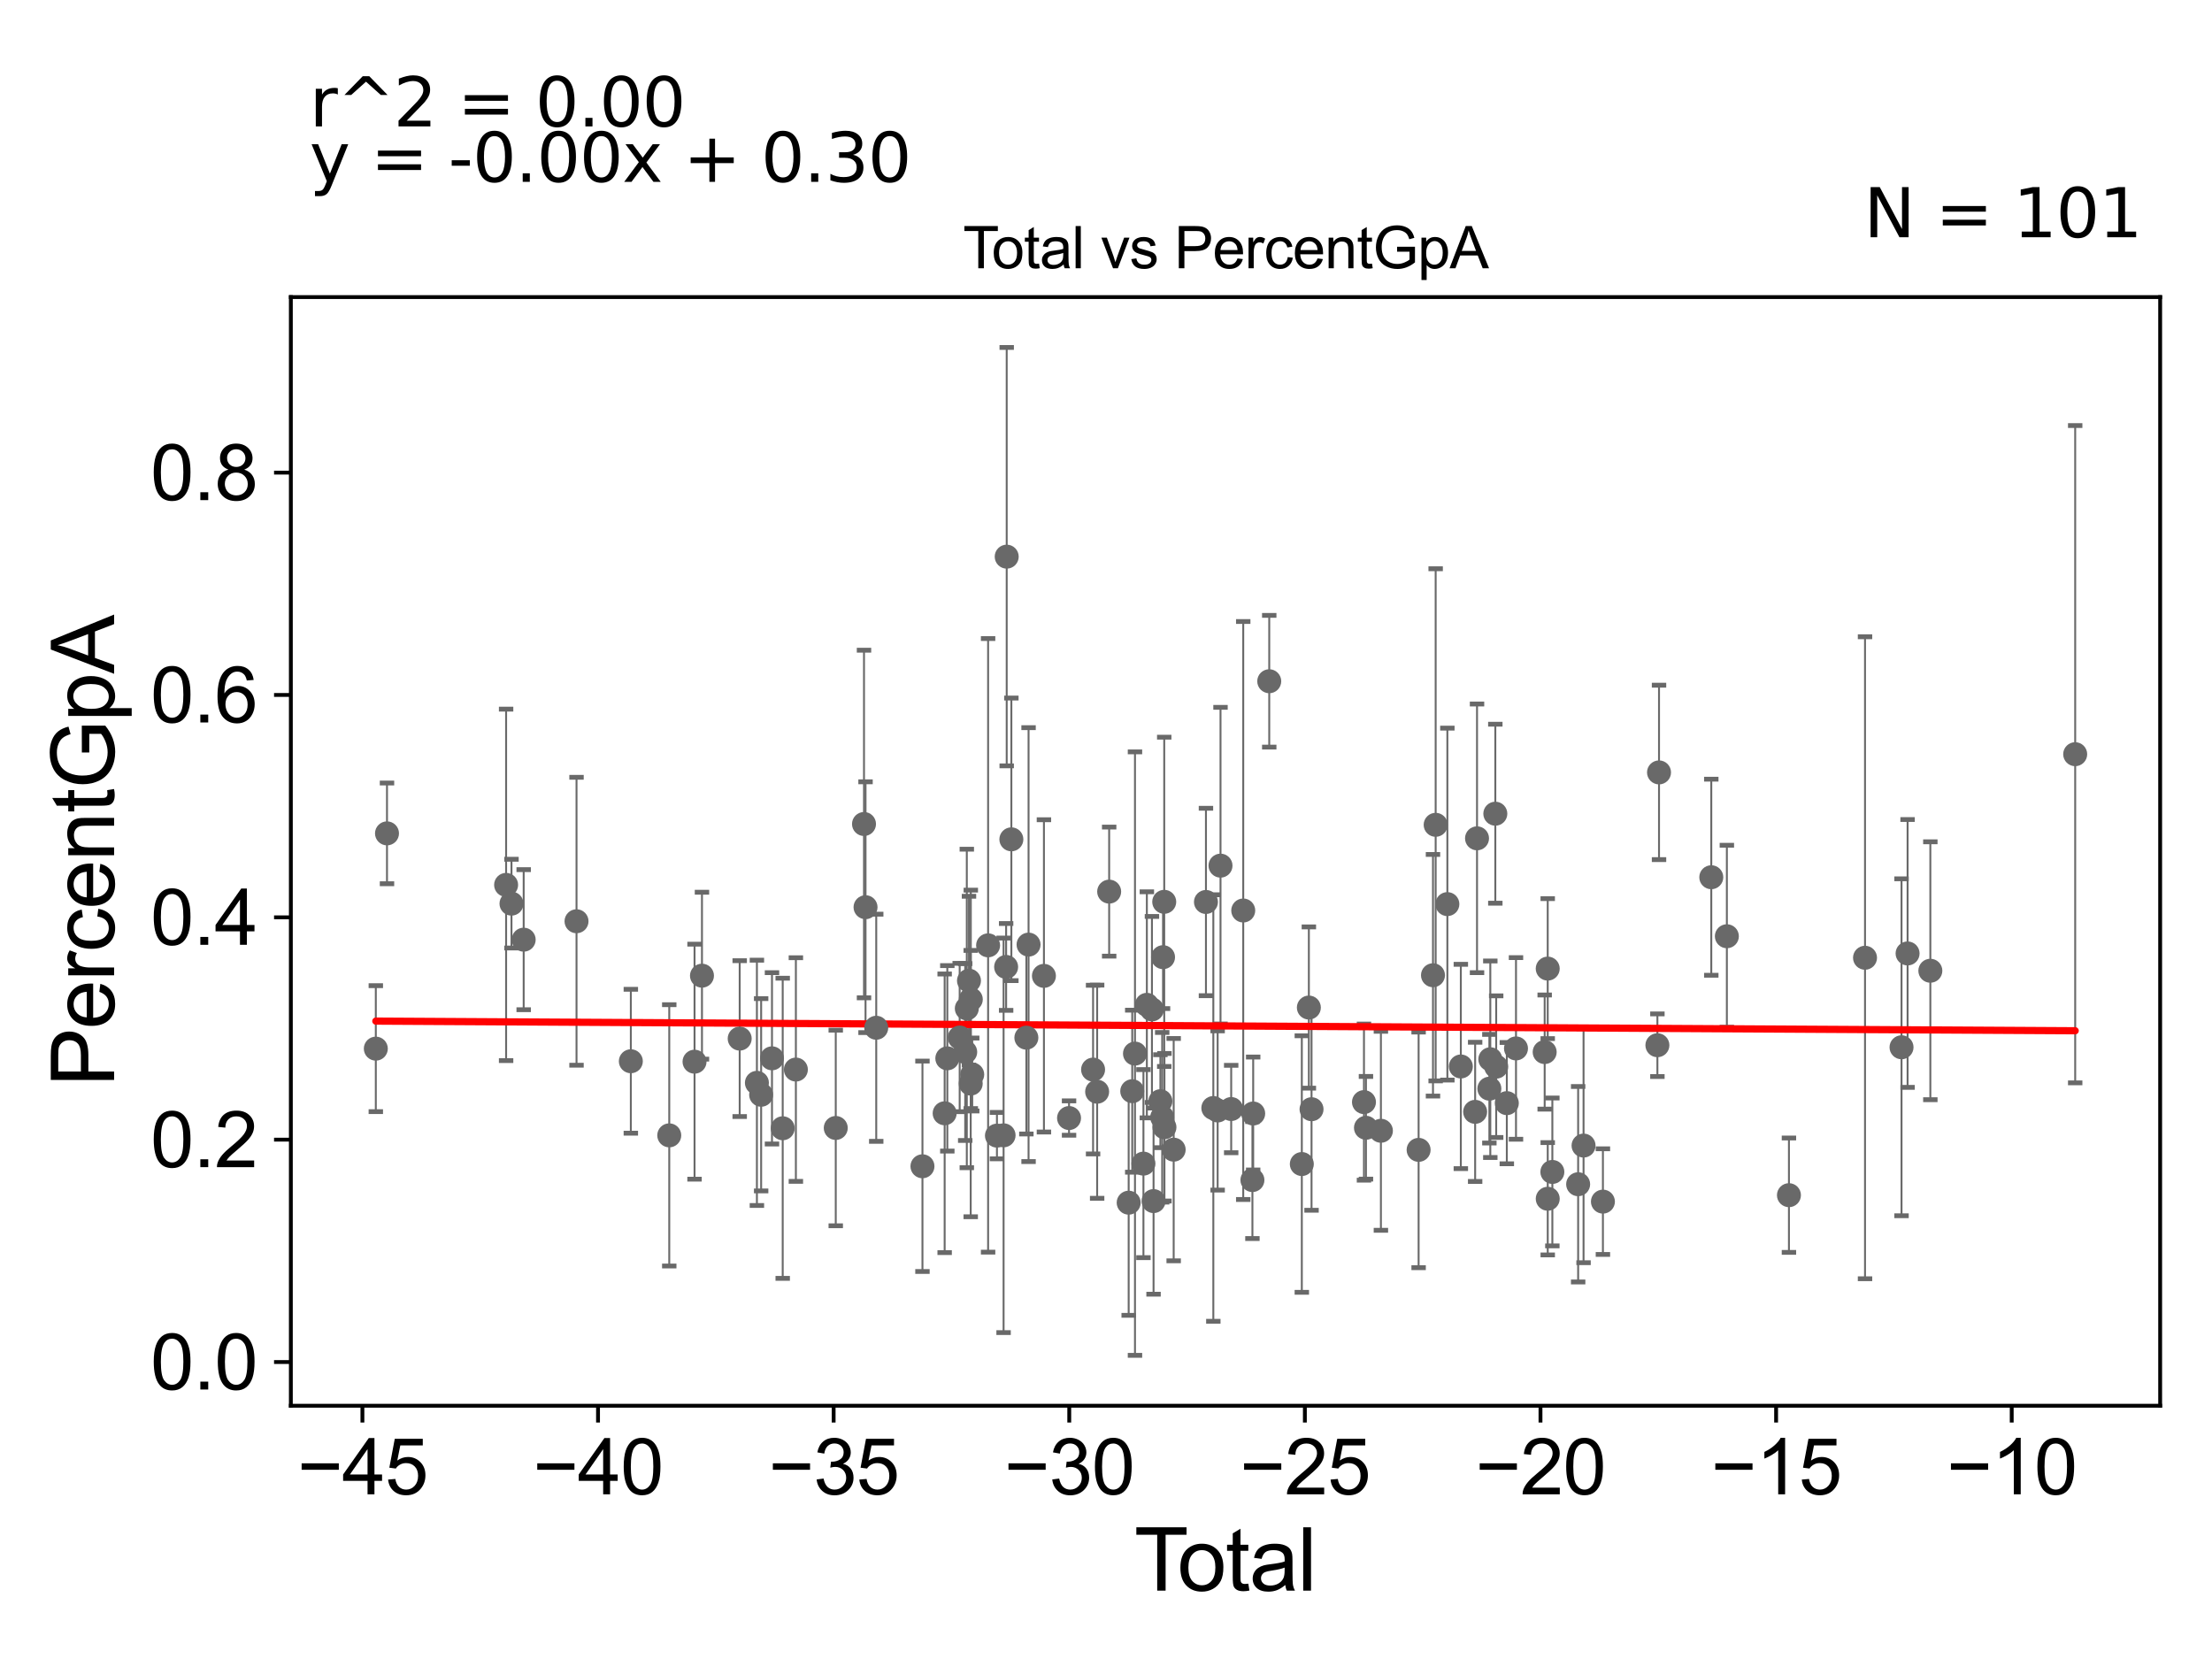 <?xml version="1.0" encoding="utf-8" standalone="no"?>
<!DOCTYPE svg PUBLIC "-//W3C//DTD SVG 1.1//EN"
  "http://www.w3.org/Graphics/SVG/1.1/DTD/svg11.dtd">
<svg xmlns:xlink="http://www.w3.org/1999/xlink" width="460.8pt" height="345.6pt" viewBox="0 0 460.8 345.6" xmlns="http://www.w3.org/2000/svg" version="1.1">
 <defs>
  <style type="text/css">*{stroke-linejoin: round; stroke-linecap: butt}</style>
 </defs>
 <g id="figure_1">
  <g id="patch_1">
   <path d="M 0 345.6 
L 460.8 345.6 
L 460.8 0 
L 0 0 
z
" style="fill: #ffffff"/>
  </g>
  <g id="axes_1">
   <g id="patch_2">
    <path d="M 60.59 292.84 
L 450 292.84 
L 450 61.886 
L 60.59 61.886 
z
" style="fill: #ffffff"/>
   </g>
   <g id="PathCollection_1">
    <defs>
     <path id="mfb469eba30" d="M 0 1.118 
C 0.297 1.118 0.581 1 0.791 0.791 
C 1 0.581 1.118 0.297 1.118 0 
C 1.118 -0.297 1 -0.581 0.791 -0.791 
C 0.581 -1 0.297 -1.118 0 -1.118 
C -0.297 -1.118 -0.581 -1 -0.791 -0.791 
C -1 -0.581 -1.118 -0.297 -1.118 0 
C -1.118 0.297 -1 0.581 -0.791 0.791 
C -0.581 1 -0.297 1.118 0 1.118 
z
" style="stroke: #696969"/>
    </defs>
    <g clip-path="url(#pd873723738)">
     <use xlink:href="#mfb469eba30" x="304.319" y="222.165" style="fill: #696969; stroke: #696969"/>
     <use xlink:href="#mfb469eba30" x="146.233" y="203.251" style="fill: #696969; stroke: #696969"/>
     <use xlink:href="#mfb469eba30" x="307.299" y="231.618" style="fill: #696969; stroke: #696969"/>
     <use xlink:href="#mfb469eba30" x="301.513" y="188.343" style="fill: #696969; stroke: #696969"/>
     <use xlink:href="#mfb469eba30" x="388.518" y="199.519" style="fill: #696969; stroke: #696969"/>
     <use xlink:href="#mfb469eba30" x="78.29" y="218.451" style="fill: #696969; stroke: #696969"/>
     <use xlink:href="#mfb469eba30" x="298.517" y="203.161" style="fill: #696969; stroke: #696969"/>
     <use xlink:href="#mfb469eba30" x="397.385" y="198.621" style="fill: #696969; stroke: #696969"/>
     <use xlink:href="#mfb469eba30" x="154.091" y="216.361" style="fill: #696969; stroke: #696969"/>
     <use xlink:href="#mfb469eba30" x="402.126" y="202.224" style="fill: #696969; stroke: #696969"/>
     <use xlink:href="#mfb469eba30" x="157.677" y="225.572" style="fill: #696969; stroke: #696969"/>
     <use xlink:href="#mfb469eba30" x="295.524" y="239.539" style="fill: #696969; stroke: #696969"/>
     <use xlink:href="#mfb469eba30" x="158.56" y="228.06" style="fill: #696969; stroke: #696969"/>
     <use xlink:href="#mfb469eba30" x="160.819" y="220.468" style="fill: #696969; stroke: #696969"/>
     <use xlink:href="#mfb469eba30" x="163.053" y="235.039" style="fill: #696969; stroke: #696969"/>
     <use xlink:href="#mfb469eba30" x="165.796" y="222.808" style="fill: #696969; stroke: #696969"/>
     <use xlink:href="#mfb469eba30" x="287.668" y="235.561" style="fill: #696969; stroke: #696969"/>
     <use xlink:href="#mfb469eba30" x="284.555" y="234.937" style="fill: #696969; stroke: #696969"/>
     <use xlink:href="#mfb469eba30" x="432.3" y="157.113" style="fill: #696969; stroke: #696969"/>
     <use xlink:href="#mfb469eba30" x="396.123" y="218.167" style="fill: #696969; stroke: #696969"/>
     <use xlink:href="#mfb469eba30" x="307.691" y="174.64" style="fill: #696969; stroke: #696969"/>
     <use xlink:href="#mfb469eba30" x="310.263" y="226.795" style="fill: #696969; stroke: #696969"/>
     <use xlink:href="#mfb469eba30" x="144.685" y="221.168" style="fill: #696969; stroke: #696969"/>
     <use xlink:href="#mfb469eba30" x="356.492" y="182.745" style="fill: #696969; stroke: #696969"/>
     <use xlink:href="#mfb469eba30" x="359.737" y="195.036" style="fill: #696969; stroke: #696969"/>
     <use xlink:href="#mfb469eba30" x="345.605" y="160.906" style="fill: #696969; stroke: #696969"/>
     <use xlink:href="#mfb469eba30" x="345.267" y="217.738" style="fill: #696969; stroke: #696969"/>
     <use xlink:href="#mfb469eba30" x="105.431" y="184.338" style="fill: #696969; stroke: #696969"/>
     <use xlink:href="#mfb469eba30" x="333.917" y="250.319" style="fill: #696969; stroke: #696969"/>
     <use xlink:href="#mfb469eba30" x="106.552" y="188.242" style="fill: #696969; stroke: #696969"/>
     <use xlink:href="#mfb469eba30" x="109.092" y="195.751" style="fill: #696969; stroke: #696969"/>
     <use xlink:href="#mfb469eba30" x="329.884" y="238.643" style="fill: #696969; stroke: #696969"/>
     <use xlink:href="#mfb469eba30" x="328.757" y="246.697" style="fill: #696969; stroke: #696969"/>
     <use xlink:href="#mfb469eba30" x="120.1" y="191.915" style="fill: #696969; stroke: #696969"/>
     <use xlink:href="#mfb469eba30" x="323.384" y="244.137" style="fill: #696969; stroke: #696969"/>
     <use xlink:href="#mfb469eba30" x="322.422" y="249.722" style="fill: #696969; stroke: #696969"/>
     <use xlink:href="#mfb469eba30" x="322.419" y="201.778" style="fill: #696969; stroke: #696969"/>
     <use xlink:href="#mfb469eba30" x="321.784" y="219.164" style="fill: #696969; stroke: #696969"/>
     <use xlink:href="#mfb469eba30" x="284.14" y="229.589" style="fill: #696969; stroke: #696969"/>
     <use xlink:href="#mfb469eba30" x="131.415" y="221.077" style="fill: #696969; stroke: #696969"/>
     <use xlink:href="#mfb469eba30" x="372.669" y="248.978" style="fill: #696969; stroke: #696969"/>
     <use xlink:href="#mfb469eba30" x="139.418" y="236.515" style="fill: #696969; stroke: #696969"/>
     <use xlink:href="#mfb469eba30" x="209.065" y="236.508" style="fill: #696969; stroke: #696969"/>
     <use xlink:href="#mfb469eba30" x="315.809" y="218.408" style="fill: #696969; stroke: #696969"/>
     <use xlink:href="#mfb469eba30" x="313.899" y="229.804" style="fill: #696969; stroke: #696969"/>
     <use xlink:href="#mfb469eba30" x="311.683" y="222.206" style="fill: #696969; stroke: #696969"/>
     <use xlink:href="#mfb469eba30" x="311.503" y="169.509" style="fill: #696969; stroke: #696969"/>
     <use xlink:href="#mfb469eba30" x="310.458" y="220.661" style="fill: #696969; stroke: #696969"/>
     <use xlink:href="#mfb469eba30" x="80.618" y="173.608" style="fill: #696969; stroke: #696969"/>
     <use xlink:href="#mfb469eba30" x="209.595" y="201.43" style="fill: #696969; stroke: #696969"/>
     <use xlink:href="#mfb469eba30" x="299.074" y="171.825" style="fill: #696969; stroke: #696969"/>
     <use xlink:href="#mfb469eba30" x="202.218" y="225.731" style="fill: #696969; stroke: #696969"/>
     <use xlink:href="#mfb469eba30" x="201.856" y="204.295" style="fill: #696969; stroke: #696969"/>
     <use xlink:href="#mfb469eba30" x="264.406" y="141.915" style="fill: #696969; stroke: #696969"/>
     <use xlink:href="#mfb469eba30" x="235.866" y="227.315" style="fill: #696969; stroke: #696969"/>
     <use xlink:href="#mfb469eba30" x="222.702" y="232.91" style="fill: #696969; stroke: #696969"/>
     <use xlink:href="#mfb469eba30" x="261.062" y="231.965" style="fill: #696969; stroke: #696969"/>
     <use xlink:href="#mfb469eba30" x="201.071" y="219.157" style="fill: #696969; stroke: #696969"/>
     <use xlink:href="#mfb469eba30" x="244.498" y="239.494" style="fill: #696969; stroke: #696969"/>
     <use xlink:href="#mfb469eba30" x="260.902" y="245.831" style="fill: #696969; stroke: #696969"/>
     <use xlink:href="#mfb469eba30" x="258.989" y="189.674" style="fill: #696969; stroke: #696969"/>
     <use xlink:href="#mfb469eba30" x="207.682" y="236.571" style="fill: #696969; stroke: #696969"/>
     <use xlink:href="#mfb469eba30" x="227.709" y="222.816" style="fill: #696969; stroke: #696969"/>
     <use xlink:href="#mfb469eba30" x="202.236" y="208.185" style="fill: #696969; stroke: #696969"/>
     <use xlink:href="#mfb469eba30" x="256.479" y="231.031" style="fill: #696969; stroke: #696969"/>
     <use xlink:href="#mfb469eba30" x="182.535" y="214.1" style="fill: #696969; stroke: #696969"/>
     <use xlink:href="#mfb469eba30" x="238.912" y="209.324" style="fill: #696969; stroke: #696969"/>
     <use xlink:href="#mfb469eba30" x="254.255" y="180.33" style="fill: #696969; stroke: #696969"/>
     <use xlink:href="#mfb469eba30" x="231.059" y="185.74" style="fill: #696969; stroke: #696969"/>
     <use xlink:href="#mfb469eba30" x="238.199" y="242.405" style="fill: #696969; stroke: #696969"/>
     <use xlink:href="#mfb469eba30" x="199.92" y="216.135" style="fill: #696969; stroke: #696969"/>
     <use xlink:href="#mfb469eba30" x="202.533" y="223.84" style="fill: #696969; stroke: #696969"/>
     <use xlink:href="#mfb469eba30" x="205.84" y="196.932" style="fill: #696969; stroke: #696969"/>
     <use xlink:href="#mfb469eba30" x="253.658" y="231.333" style="fill: #696969; stroke: #696969"/>
     <use xlink:href="#mfb469eba30" x="197.343" y="220.471" style="fill: #696969; stroke: #696969"/>
     <use xlink:href="#mfb469eba30" x="192.165" y="242.958" style="fill: #696969; stroke: #696969"/>
     <use xlink:href="#mfb469eba30" x="235.124" y="250.54" style="fill: #696969; stroke: #696969"/>
     <use xlink:href="#mfb469eba30" x="252.759" y="230.82" style="fill: #696969; stroke: #696969"/>
     <use xlink:href="#mfb469eba30" x="251.222" y="187.897" style="fill: #696969; stroke: #696969"/>
     <use xlink:href="#mfb469eba30" x="196.789" y="231.92" style="fill: #696969; stroke: #696969"/>
     <use xlink:href="#mfb469eba30" x="228.555" y="227.425" style="fill: #696969; stroke: #696969"/>
     <use xlink:href="#mfb469eba30" x="239.972" y="210.284" style="fill: #696969; stroke: #696969"/>
     <use xlink:href="#mfb469eba30" x="201.404" y="210.078" style="fill: #696969; stroke: #696969"/>
     <use xlink:href="#mfb469eba30" x="236.437" y="219.484" style="fill: #696969; stroke: #696969"/>
     <use xlink:href="#mfb469eba30" x="213.81" y="216.166" style="fill: #696969; stroke: #696969"/>
     <use xlink:href="#mfb469eba30" x="242.106" y="232.752" style="fill: #696969; stroke: #696969"/>
     <use xlink:href="#mfb469eba30" x="217.47" y="203.292" style="fill: #696969; stroke: #696969"/>
     <use xlink:href="#mfb469eba30" x="241.732" y="229.399" style="fill: #696969; stroke: #696969"/>
     <use xlink:href="#mfb469eba30" x="272.66" y="209.891" style="fill: #696969; stroke: #696969"/>
     <use xlink:href="#mfb469eba30" x="179.988" y="171.655" style="fill: #696969; stroke: #696969"/>
     <use xlink:href="#mfb469eba30" x="240.307" y="250.21" style="fill: #696969; stroke: #696969"/>
     <use xlink:href="#mfb469eba30" x="180.307" y="188.987" style="fill: #696969; stroke: #696969"/>
     <use xlink:href="#mfb469eba30" x="214.269" y="196.779" style="fill: #696969; stroke: #696969"/>
     <use xlink:href="#mfb469eba30" x="242.283" y="199.397" style="fill: #696969; stroke: #696969"/>
     <use xlink:href="#mfb469eba30" x="242.53" y="187.867" style="fill: #696969; stroke: #696969"/>
     <use xlink:href="#mfb469eba30" x="242.576" y="234.826" style="fill: #696969; stroke: #696969"/>
     <use xlink:href="#mfb469eba30" x="271.193" y="242.491" style="fill: #696969; stroke: #696969"/>
     <use xlink:href="#mfb469eba30" x="174.103" y="234.976" style="fill: #696969; stroke: #696969"/>
     <use xlink:href="#mfb469eba30" x="209.715" y="115.961" style="fill: #696969; stroke: #696969"/>
     <use xlink:href="#mfb469eba30" x="210.686" y="174.848" style="fill: #696969; stroke: #696969"/>
     <use xlink:href="#mfb469eba30" x="273.217" y="231.07" style="fill: #696969; stroke: #696969"/>
    </g>
   </g>
   <g id="matplotlib.axis_1">
    <g id="xtick_1">
     <g id="line2d_1">
      <defs>
       <path id="m6daad541de" d="M 0 0 
L 0 3.5 
" style="stroke: #000000; stroke-width: 0.8"/>
      </defs>
      <g>
       <use xlink:href="#m6daad541de" x="75.496" y="292.84" style="stroke: #000000; stroke-width: 0.8"/>
      </g>
     </g>
     <g id="text_1">
      <!-- −45 -->
      <g transform="translate(61.926 311.293)scale(0.16 -0.16)">
       <defs>
        <path id="ArialMT-2212" d="M 3381 1997 
L 356 1997 
L 356 2522 
L 3381 2522 
L 3381 1997 
z
" transform="scale(0.016)"/>
        <path id="ArialMT-34" d="M 2069 0 
L 2069 1097 
L 81 1097 
L 81 1613 
L 2172 4581 
L 2631 4581 
L 2631 1613 
L 3250 1613 
L 3250 1097 
L 2631 1097 
L 2631 0 
L 2069 0 
z
M 2069 1613 
L 2069 3678 
L 634 1613 
L 2069 1613 
z
" transform="scale(0.016)"/>
        <path id="ArialMT-35" d="M 266 1200 
L 856 1250 
Q 922 819 1161 601 
Q 1400 384 1738 384 
Q 2144 384 2425 690 
Q 2706 997 2706 1503 
Q 2706 1984 2436 2262 
Q 2166 2541 1728 2541 
Q 1456 2541 1237 2417 
Q 1019 2294 894 2097 
L 366 2166 
L 809 4519 
L 3088 4519 
L 3088 3981 
L 1259 3981 
L 1013 2750 
Q 1425 3038 1878 3038 
Q 2478 3038 2890 2622 
Q 3303 2206 3303 1553 
Q 3303 931 2941 478 
Q 2500 -78 1738 -78 
Q 1113 -78 717 272 
Q 322 622 266 1200 
z
" transform="scale(0.016)"/>
       </defs>
       <use xlink:href="#ArialMT-2212"/>
       <use xlink:href="#ArialMT-34" x="58.398"/>
       <use xlink:href="#ArialMT-35" x="114.014"/>
      </g>
     </g>
    </g>
    <g id="xtick_2">
     <g id="line2d_2">
      <g>
       <use xlink:href="#m6daad541de" x="124.579" y="292.84" style="stroke: #000000; stroke-width: 0.8"/>
      </g>
     </g>
     <g id="text_2">
      <!-- −40 -->
      <g transform="translate(111.009 311.293)scale(0.16 -0.16)">
       <defs>
        <path id="ArialMT-30" d="M 266 2259 
Q 266 3072 433 3567 
Q 600 4063 929 4331 
Q 1259 4600 1759 4600 
Q 2128 4600 2406 4451 
Q 2684 4303 2865 4023 
Q 3047 3744 3150 3342 
Q 3253 2941 3253 2259 
Q 3253 1453 3087 958 
Q 2922 463 2592 192 
Q 2263 -78 1759 -78 
Q 1097 -78 719 397 
Q 266 969 266 2259 
z
M 844 2259 
Q 844 1131 1108 757 
Q 1372 384 1759 384 
Q 2147 384 2411 759 
Q 2675 1134 2675 2259 
Q 2675 3391 2411 3762 
Q 2147 4134 1753 4134 
Q 1366 4134 1134 3806 
Q 844 3388 844 2259 
z
" transform="scale(0.016)"/>
       </defs>
       <use xlink:href="#ArialMT-2212"/>
       <use xlink:href="#ArialMT-34" x="58.398"/>
       <use xlink:href="#ArialMT-30" x="114.014"/>
      </g>
     </g>
    </g>
    <g id="xtick_3">
     <g id="line2d_3">
      <g>
       <use xlink:href="#m6daad541de" x="173.662" y="292.84" style="stroke: #000000; stroke-width: 0.8"/>
      </g>
     </g>
     <g id="text_3">
      <!-- −35 -->
      <g transform="translate(160.092 311.293)scale(0.16 -0.16)">
       <defs>
        <path id="ArialMT-33" d="M 269 1209 
L 831 1284 
Q 928 806 1161 595 
Q 1394 384 1728 384 
Q 2125 384 2398 659 
Q 2672 934 2672 1341 
Q 2672 1728 2419 1979 
Q 2166 2231 1775 2231 
Q 1616 2231 1378 2169 
L 1441 2663 
Q 1497 2656 1531 2656 
Q 1891 2656 2178 2843 
Q 2466 3031 2466 3422 
Q 2466 3731 2256 3934 
Q 2047 4138 1716 4138 
Q 1388 4138 1169 3931 
Q 950 3725 888 3313 
L 325 3413 
Q 428 3978 793 4289 
Q 1159 4600 1703 4600 
Q 2078 4600 2393 4439 
Q 2709 4278 2876 4000 
Q 3044 3722 3044 3409 
Q 3044 3113 2884 2869 
Q 2725 2625 2413 2481 
Q 2819 2388 3044 2092 
Q 3269 1797 3269 1353 
Q 3269 753 2831 336 
Q 2394 -81 1725 -81 
Q 1122 -81 723 278 
Q 325 638 269 1209 
z
" transform="scale(0.016)"/>
       </defs>
       <use xlink:href="#ArialMT-2212"/>
       <use xlink:href="#ArialMT-33" x="58.398"/>
       <use xlink:href="#ArialMT-35" x="114.014"/>
      </g>
     </g>
    </g>
    <g id="xtick_4">
     <g id="line2d_4">
      <g>
       <use xlink:href="#m6daad541de" x="222.745" y="292.84" style="stroke: #000000; stroke-width: 0.8"/>
      </g>
     </g>
     <g id="text_4">
      <!-- −30 -->
      <g transform="translate(209.175 311.293)scale(0.16 -0.16)">
       <use xlink:href="#ArialMT-2212"/>
       <use xlink:href="#ArialMT-33" x="58.398"/>
       <use xlink:href="#ArialMT-30" x="114.014"/>
      </g>
     </g>
    </g>
    <g id="xtick_5">
     <g id="line2d_5">
      <g>
       <use xlink:href="#m6daad541de" x="271.828" y="292.84" style="stroke: #000000; stroke-width: 0.8"/>
      </g>
     </g>
     <g id="text_5">
      <!-- −25 -->
      <g transform="translate(258.258 311.293)scale(0.16 -0.16)">
       <defs>
        <path id="ArialMT-32" d="M 3222 541 
L 3222 0 
L 194 0 
Q 188 203 259 391 
Q 375 700 629 1000 
Q 884 1300 1366 1694 
Q 2113 2306 2375 2664 
Q 2638 3022 2638 3341 
Q 2638 3675 2398 3904 
Q 2159 4134 1775 4134 
Q 1369 4134 1125 3890 
Q 881 3647 878 3216 
L 300 3275 
Q 359 3922 746 4261 
Q 1134 4600 1788 4600 
Q 2447 4600 2831 4234 
Q 3216 3869 3216 3328 
Q 3216 3053 3103 2787 
Q 2991 2522 2730 2228 
Q 2469 1934 1863 1422 
Q 1356 997 1212 845 
Q 1069 694 975 541 
L 3222 541 
z
" transform="scale(0.016)"/>
       </defs>
       <use xlink:href="#ArialMT-2212"/>
       <use xlink:href="#ArialMT-32" x="58.398"/>
       <use xlink:href="#ArialMT-35" x="114.014"/>
      </g>
     </g>
    </g>
    <g id="xtick_6">
     <g id="line2d_6">
      <g>
       <use xlink:href="#m6daad541de" x="320.911" y="292.84" style="stroke: #000000; stroke-width: 0.8"/>
      </g>
     </g>
     <g id="text_6">
      <!-- −20 -->
      <g transform="translate(307.341 311.293)scale(0.16 -0.16)">
       <use xlink:href="#ArialMT-2212"/>
       <use xlink:href="#ArialMT-32" x="58.398"/>
       <use xlink:href="#ArialMT-30" x="114.014"/>
      </g>
     </g>
    </g>
    <g id="xtick_7">
     <g id="line2d_7">
      <g>
       <use xlink:href="#m6daad541de" x="369.994" y="292.84" style="stroke: #000000; stroke-width: 0.8"/>
      </g>
     </g>
     <g id="text_7">
      <!-- −15 -->
      <g transform="translate(356.424 311.293)scale(0.16 -0.16)">
       <defs>
        <path id="ArialMT-31" d="M 2384 0 
L 1822 0 
L 1822 3584 
Q 1619 3391 1289 3197 
Q 959 3003 697 2906 
L 697 3450 
Q 1169 3672 1522 3987 
Q 1875 4303 2022 4600 
L 2384 4600 
L 2384 0 
z
" transform="scale(0.016)"/>
       </defs>
       <use xlink:href="#ArialMT-2212"/>
       <use xlink:href="#ArialMT-31" x="58.398"/>
       <use xlink:href="#ArialMT-35" x="114.014"/>
      </g>
     </g>
    </g>
    <g id="xtick_8">
     <g id="line2d_8">
      <g>
       <use xlink:href="#m6daad541de" x="419.077" y="292.84" style="stroke: #000000; stroke-width: 0.8"/>
      </g>
     </g>
     <g id="text_8">
      <!-- −10 -->
      <g transform="translate(405.507 311.293)scale(0.16 -0.16)">
       <use xlink:href="#ArialMT-2212"/>
       <use xlink:href="#ArialMT-31" x="58.398"/>
       <use xlink:href="#ArialMT-30" x="114.014"/>
      </g>
     </g>
    </g>
    <g id="text_9">
     <!-- Total -->
     <g transform="translate(236.29 331.357)scale(0.18 -0.18)">
      <defs>
       <path id="ArialMT-54" d="M 1659 0 
L 1659 4041 
L 150 4041 
L 150 4581 
L 3781 4581 
L 3781 4041 
L 2266 4041 
L 2266 0 
L 1659 0 
z
" transform="scale(0.016)"/>
       <path id="ArialMT-6f" d="M 213 1659 
Q 213 2581 725 3025 
Q 1153 3394 1769 3394 
Q 2453 3394 2887 2945 
Q 3322 2497 3322 1706 
Q 3322 1066 3130 698 
Q 2938 331 2570 128 
Q 2203 -75 1769 -75 
Q 1072 -75 642 372 
Q 213 819 213 1659 
z
M 791 1659 
Q 791 1022 1069 705 
Q 1347 388 1769 388 
Q 2188 388 2466 706 
Q 2744 1025 2744 1678 
Q 2744 2294 2464 2611 
Q 2184 2928 1769 2928 
Q 1347 2928 1069 2612 
Q 791 2297 791 1659 
z
" transform="scale(0.016)"/>
       <path id="ArialMT-74" d="M 1650 503 
L 1731 6 
Q 1494 -44 1306 -44 
Q 1000 -44 831 53 
Q 663 150 594 308 
Q 525 466 525 972 
L 525 2881 
L 113 2881 
L 113 3319 
L 525 3319 
L 525 4141 
L 1084 4478 
L 1084 3319 
L 1650 3319 
L 1650 2881 
L 1084 2881 
L 1084 941 
Q 1084 700 1114 631 
Q 1144 563 1211 522 
Q 1278 481 1403 481 
Q 1497 481 1650 503 
z
" transform="scale(0.016)"/>
       <path id="ArialMT-61" d="M 2588 409 
Q 2275 144 1986 34 
Q 1697 -75 1366 -75 
Q 819 -75 525 192 
Q 231 459 231 875 
Q 231 1119 342 1320 
Q 453 1522 633 1644 
Q 813 1766 1038 1828 
Q 1203 1872 1538 1913 
Q 2219 1994 2541 2106 
Q 2544 2222 2544 2253 
Q 2544 2597 2384 2738 
Q 2169 2928 1744 2928 
Q 1347 2928 1158 2789 
Q 969 2650 878 2297 
L 328 2372 
Q 403 2725 575 2942 
Q 747 3159 1072 3276 
Q 1397 3394 1825 3394 
Q 2250 3394 2515 3294 
Q 2781 3194 2906 3042 
Q 3031 2891 3081 2659 
Q 3109 2516 3109 2141 
L 3109 1391 
Q 3109 606 3145 398 
Q 3181 191 3288 0 
L 2700 0 
Q 2613 175 2588 409 
z
M 2541 1666 
Q 2234 1541 1622 1453 
Q 1275 1403 1131 1340 
Q 988 1278 909 1158 
Q 831 1038 831 891 
Q 831 666 1001 516 
Q 1172 366 1500 366 
Q 1825 366 2078 508 
Q 2331 650 2450 897 
Q 2541 1088 2541 1459 
L 2541 1666 
z
" transform="scale(0.016)"/>
       <path id="ArialMT-6c" d="M 409 0 
L 409 4581 
L 972 4581 
L 972 0 
L 409 0 
z
" transform="scale(0.016)"/>
      </defs>
      <use xlink:href="#ArialMT-54"/>
      <use xlink:href="#ArialMT-6f" x="49.959"/>
      <use xlink:href="#ArialMT-74" x="105.574"/>
      <use xlink:href="#ArialMT-61" x="133.357"/>
      <use xlink:href="#ArialMT-6c" x="188.973"/>
     </g>
    </g>
   </g>
   <g id="matplotlib.axis_2">
    <g id="ytick_1">
     <g id="line2d_9">
      <defs>
       <path id="me662f0098e" d="M 0 0 
L -3.5 0 
" style="stroke: #000000; stroke-width: 0.8"/>
      </defs>
      <g>
       <use xlink:href="#me662f0098e" x="60.59" y="283.733" style="stroke: #000000; stroke-width: 0.8"/>
      </g>
     </g>
     <g id="text_10">
      <!-- 0.0 -->
      <g transform="translate(31.35 289.459)scale(0.16 -0.16)">
       <defs>
        <path id="ArialMT-2e" d="M 581 0 
L 581 641 
L 1222 641 
L 1222 0 
L 581 0 
z
" transform="scale(0.016)"/>
       </defs>
       <use xlink:href="#ArialMT-30"/>
       <use xlink:href="#ArialMT-2e" x="55.615"/>
       <use xlink:href="#ArialMT-30" x="83.398"/>
      </g>
     </g>
    </g>
    <g id="ytick_2">
     <g id="line2d_10">
      <g>
       <use xlink:href="#me662f0098e" x="60.59" y="237.414" style="stroke: #000000; stroke-width: 0.8"/>
      </g>
     </g>
     <g id="text_11">
      <!-- 0.2 -->
      <g transform="translate(31.35 243.14)scale(0.16 -0.16)">
       <use xlink:href="#ArialMT-30"/>
       <use xlink:href="#ArialMT-2e" x="55.615"/>
       <use xlink:href="#ArialMT-32" x="83.398"/>
      </g>
     </g>
    </g>
    <g id="ytick_3">
     <g id="line2d_11">
      <g>
       <use xlink:href="#me662f0098e" x="60.59" y="191.095" style="stroke: #000000; stroke-width: 0.8"/>
      </g>
     </g>
     <g id="text_12">
      <!-- 0.4 -->
      <g transform="translate(31.35 196.821)scale(0.16 -0.16)">
       <use xlink:href="#ArialMT-30"/>
       <use xlink:href="#ArialMT-2e" x="55.615"/>
       <use xlink:href="#ArialMT-34" x="83.398"/>
      </g>
     </g>
    </g>
    <g id="ytick_4">
     <g id="line2d_12">
      <g>
       <use xlink:href="#me662f0098e" x="60.59" y="144.776" style="stroke: #000000; stroke-width: 0.8"/>
      </g>
     </g>
     <g id="text_13">
      <!-- 0.6 -->
      <g transform="translate(31.35 150.502)scale(0.16 -0.16)">
       <defs>
        <path id="ArialMT-36" d="M 3184 3459 
L 2625 3416 
Q 2550 3747 2413 3897 
Q 2184 4138 1850 4138 
Q 1581 4138 1378 3988 
Q 1113 3794 959 3422 
Q 806 3050 800 2363 
Q 1003 2672 1297 2822 
Q 1591 2972 1913 2972 
Q 2475 2972 2870 2558 
Q 3266 2144 3266 1488 
Q 3266 1056 3080 686 
Q 2894 316 2569 119 
Q 2244 -78 1831 -78 
Q 1128 -78 684 439 
Q 241 956 241 2144 
Q 241 3472 731 4075 
Q 1159 4600 1884 4600 
Q 2425 4600 2770 4297 
Q 3116 3994 3184 3459 
z
M 888 1484 
Q 888 1194 1011 928 
Q 1134 663 1356 523 
Q 1578 384 1822 384 
Q 2178 384 2434 671 
Q 2691 959 2691 1453 
Q 2691 1928 2437 2201 
Q 2184 2475 1800 2475 
Q 1419 2475 1153 2201 
Q 888 1928 888 1484 
z
" transform="scale(0.016)"/>
       </defs>
       <use xlink:href="#ArialMT-30"/>
       <use xlink:href="#ArialMT-2e" x="55.615"/>
       <use xlink:href="#ArialMT-36" x="83.398"/>
      </g>
     </g>
    </g>
    <g id="ytick_5">
     <g id="line2d_13">
      <g>
       <use xlink:href="#me662f0098e" x="60.59" y="98.457" style="stroke: #000000; stroke-width: 0.8"/>
      </g>
     </g>
     <g id="text_14">
      <!-- 0.8 -->
      <g transform="translate(31.35 104.183)scale(0.16 -0.16)">
       <defs>
        <path id="ArialMT-38" d="M 1131 2484 
Q 781 2613 612 2850 
Q 444 3088 444 3419 
Q 444 3919 803 4259 
Q 1163 4600 1759 4600 
Q 2359 4600 2725 4251 
Q 3091 3903 3091 3403 
Q 3091 3084 2923 2848 
Q 2756 2613 2416 2484 
Q 2838 2347 3058 2040 
Q 3278 1734 3278 1309 
Q 3278 722 2862 322 
Q 2447 -78 1769 -78 
Q 1091 -78 675 323 
Q 259 725 259 1325 
Q 259 1772 486 2073 
Q 713 2375 1131 2484 
z
M 1019 3438 
Q 1019 3113 1228 2906 
Q 1438 2700 1772 2700 
Q 2097 2700 2305 2904 
Q 2513 3109 2513 3406 
Q 2513 3716 2298 3927 
Q 2084 4138 1766 4138 
Q 1444 4138 1231 3931 
Q 1019 3725 1019 3438 
z
M 838 1322 
Q 838 1081 952 856 
Q 1066 631 1291 507 
Q 1516 384 1775 384 
Q 2178 384 2440 643 
Q 2703 903 2703 1303 
Q 2703 1709 2433 1975 
Q 2163 2241 1756 2241 
Q 1359 2241 1098 1978 
Q 838 1716 838 1322 
z
" transform="scale(0.016)"/>
       </defs>
       <use xlink:href="#ArialMT-30"/>
       <use xlink:href="#ArialMT-2e" x="55.615"/>
       <use xlink:href="#ArialMT-38" x="83.398"/>
      </g>
     </g>
    </g>
    <g id="text_15">
     <!-- PercentGpA -->
     <g transform="translate(23.773 226.386)rotate(-90)scale(0.18 -0.18)">
      <defs>
       <path id="ArialMT-50" d="M 494 0 
L 494 4581 
L 2222 4581 
Q 2678 4581 2919 4538 
Q 3256 4481 3484 4323 
Q 3713 4166 3852 3881 
Q 3991 3597 3991 3256 
Q 3991 2672 3619 2267 
Q 3247 1863 2275 1863 
L 1100 1863 
L 1100 0 
L 494 0 
z
M 1100 2403 
L 2284 2403 
Q 2872 2403 3119 2622 
Q 3366 2841 3366 3238 
Q 3366 3525 3220 3729 
Q 3075 3934 2838 4000 
Q 2684 4041 2272 4041 
L 1100 4041 
L 1100 2403 
z
" transform="scale(0.016)"/>
       <path id="ArialMT-65" d="M 2694 1069 
L 3275 997 
Q 3138 488 2766 206 
Q 2394 -75 1816 -75 
Q 1088 -75 661 373 
Q 234 822 234 1631 
Q 234 2469 665 2931 
Q 1097 3394 1784 3394 
Q 2450 3394 2872 2941 
Q 3294 2488 3294 1666 
Q 3294 1616 3291 1516 
L 816 1516 
Q 847 969 1125 678 
Q 1403 388 1819 388 
Q 2128 388 2347 550 
Q 2566 713 2694 1069 
z
M 847 1978 
L 2700 1978 
Q 2663 2397 2488 2606 
Q 2219 2931 1791 2931 
Q 1403 2931 1139 2672 
Q 875 2413 847 1978 
z
" transform="scale(0.016)"/>
       <path id="ArialMT-72" d="M 416 0 
L 416 3319 
L 922 3319 
L 922 2816 
Q 1116 3169 1280 3281 
Q 1444 3394 1641 3394 
Q 1925 3394 2219 3213 
L 2025 2691 
Q 1819 2813 1613 2813 
Q 1428 2813 1281 2702 
Q 1134 2591 1072 2394 
Q 978 2094 978 1738 
L 978 0 
L 416 0 
z
" transform="scale(0.016)"/>
       <path id="ArialMT-63" d="M 2588 1216 
L 3141 1144 
Q 3050 572 2676 248 
Q 2303 -75 1759 -75 
Q 1078 -75 664 370 
Q 250 816 250 1647 
Q 250 2184 428 2587 
Q 606 2991 970 3192 
Q 1334 3394 1763 3394 
Q 2303 3394 2647 3120 
Q 2991 2847 3088 2344 
L 2541 2259 
Q 2463 2594 2264 2762 
Q 2066 2931 1784 2931 
Q 1359 2931 1093 2626 
Q 828 2322 828 1663 
Q 828 994 1084 691 
Q 1341 388 1753 388 
Q 2084 388 2306 591 
Q 2528 794 2588 1216 
z
" transform="scale(0.016)"/>
       <path id="ArialMT-6e" d="M 422 0 
L 422 3319 
L 928 3319 
L 928 2847 
Q 1294 3394 1984 3394 
Q 2284 3394 2536 3286 
Q 2788 3178 2913 3003 
Q 3038 2828 3088 2588 
Q 3119 2431 3119 2041 
L 3119 0 
L 2556 0 
L 2556 2019 
Q 2556 2363 2490 2533 
Q 2425 2703 2258 2804 
Q 2091 2906 1866 2906 
Q 1506 2906 1245 2678 
Q 984 2450 984 1813 
L 984 0 
L 422 0 
z
" transform="scale(0.016)"/>
       <path id="ArialMT-47" d="M 2638 1797 
L 2638 2334 
L 4578 2338 
L 4578 638 
Q 4131 281 3656 101 
Q 3181 -78 2681 -78 
Q 2006 -78 1454 211 
Q 903 500 622 1047 
Q 341 1594 341 2269 
Q 341 2938 620 3517 
Q 900 4097 1425 4378 
Q 1950 4659 2634 4659 
Q 3131 4659 3532 4498 
Q 3934 4338 4162 4050 
Q 4391 3763 4509 3300 
L 3963 3150 
Q 3859 3500 3706 3700 
Q 3553 3900 3268 4020 
Q 2984 4141 2638 4141 
Q 2222 4141 1919 4014 
Q 1616 3888 1430 3681 
Q 1244 3475 1141 3228 
Q 966 2803 966 2306 
Q 966 1694 1177 1281 
Q 1388 869 1791 669 
Q 2194 469 2647 469 
Q 3041 469 3416 620 
Q 3791 772 3984 944 
L 3984 1797 
L 2638 1797 
z
" transform="scale(0.016)"/>
       <path id="ArialMT-70" d="M 422 -1272 
L 422 3319 
L 934 3319 
L 934 2888 
Q 1116 3141 1344 3267 
Q 1572 3394 1897 3394 
Q 2322 3394 2647 3175 
Q 2972 2956 3137 2557 
Q 3303 2159 3303 1684 
Q 3303 1175 3120 767 
Q 2938 359 2589 142 
Q 2241 -75 1856 -75 
Q 1575 -75 1351 44 
Q 1128 163 984 344 
L 984 -1272 
L 422 -1272 
z
M 931 1641 
Q 931 1000 1190 694 
Q 1450 388 1819 388 
Q 2194 388 2461 705 
Q 2728 1022 2728 1688 
Q 2728 2322 2467 2637 
Q 2206 2953 1844 2953 
Q 1484 2953 1207 2617 
Q 931 2281 931 1641 
z
" transform="scale(0.016)"/>
       <path id="ArialMT-41" d="M -9 0 
L 1750 4581 
L 2403 4581 
L 4278 0 
L 3588 0 
L 3053 1388 
L 1138 1388 
L 634 0 
L -9 0 
z
M 1313 1881 
L 2866 1881 
L 2388 3150 
Q 2169 3728 2063 4100 
Q 1975 3659 1816 3225 
L 1313 1881 
z
" transform="scale(0.016)"/>
      </defs>
      <use xlink:href="#ArialMT-50"/>
      <use xlink:href="#ArialMT-65" x="66.699"/>
      <use xlink:href="#ArialMT-72" x="122.314"/>
      <use xlink:href="#ArialMT-63" x="155.615"/>
      <use xlink:href="#ArialMT-65" x="205.615"/>
      <use xlink:href="#ArialMT-6e" x="261.23"/>
      <use xlink:href="#ArialMT-74" x="316.846"/>
      <use xlink:href="#ArialMT-47" x="344.629"/>
      <use xlink:href="#ArialMT-70" x="422.412"/>
      <use xlink:href="#ArialMT-41" x="478.027"/>
     </g>
    </g>
   </g>
   <g id="LineCollection_1">
    <path d="M 304.319 243.444 
L 304.319 200.886 
" clip-path="url(#pd873723738)" style="fill: none; stroke: #696969; stroke-width: 0.4"/>
    <path d="M 146.233 220.634 
L 146.233 185.867 
" clip-path="url(#pd873723738)" style="fill: none; stroke: #696969; stroke-width: 0.4"/>
    <path d="M 307.299 246.116 
L 307.299 217.12 
" clip-path="url(#pd873723738)" style="fill: none; stroke: #696969; stroke-width: 0.4"/>
    <path d="M 301.513 225.002 
L 301.513 151.683 
" clip-path="url(#pd873723738)" style="fill: none; stroke: #696969; stroke-width: 0.4"/>
    <path d="M 388.518 266.389 
L 388.518 132.649 
" clip-path="url(#pd873723738)" style="fill: none; stroke: #696969; stroke-width: 0.4"/>
    <path d="M 78.29 231.57 
L 78.29 205.331 
" clip-path="url(#pd873723738)" style="fill: none; stroke: #696969; stroke-width: 0.4"/>
    <path d="M 298.517 228.327 
L 298.517 177.994 
" clip-path="url(#pd873723738)" style="fill: none; stroke: #696969; stroke-width: 0.4"/>
    <path d="M 397.385 226.516 
L 397.385 170.725 
" clip-path="url(#pd873723738)" style="fill: none; stroke: #696969; stroke-width: 0.4"/>
    <path d="M 154.091 232.595 
L 154.091 200.127 
" clip-path="url(#pd873723738)" style="fill: none; stroke: #696969; stroke-width: 0.4"/>
    <path d="M 402.126 229.086 
L 402.126 175.363 
" clip-path="url(#pd873723738)" style="fill: none; stroke: #696969; stroke-width: 0.4"/>
    <path d="M 157.677 251.121 
L 157.677 200.023 
" clip-path="url(#pd873723738)" style="fill: none; stroke: #696969; stroke-width: 0.4"/>
    <path d="M 295.524 264.081 
L 295.524 214.996 
" clip-path="url(#pd873723738)" style="fill: none; stroke: #696969; stroke-width: 0.4"/>
    <path d="M 158.56 248.09 
L 158.56 208.029 
" clip-path="url(#pd873723738)" style="fill: none; stroke: #696969; stroke-width: 0.4"/>
    <path d="M 160.819 238.314 
L 160.819 202.622 
" clip-path="url(#pd873723738)" style="fill: none; stroke: #696969; stroke-width: 0.4"/>
    <path d="M 163.053 266.304 
L 163.053 203.775 
" clip-path="url(#pd873723738)" style="fill: none; stroke: #696969; stroke-width: 0.4"/>
    <path d="M 165.796 246.1 
L 165.796 199.515 
" clip-path="url(#pd873723738)" style="fill: none; stroke: #696969; stroke-width: 0.4"/>
    <path d="M 287.668 256.291 
L 287.668 214.831 
" clip-path="url(#pd873723738)" style="fill: none; stroke: #696969; stroke-width: 0.4"/>
    <path d="M 284.555 245.631 
L 284.555 224.242 
" clip-path="url(#pd873723738)" style="fill: none; stroke: #696969; stroke-width: 0.4"/>
    <path d="M 432.3 225.576 
L 432.3 88.649 
" clip-path="url(#pd873723738)" style="fill: none; stroke: #696969; stroke-width: 0.4"/>
    <path d="M 396.123 253.26 
L 396.123 183.074 
" clip-path="url(#pd873723738)" style="fill: none; stroke: #696969; stroke-width: 0.4"/>
    <path d="M 307.691 202.622 
L 307.691 146.659 
" clip-path="url(#pd873723738)" style="fill: none; stroke: #696969; stroke-width: 0.4"/>
    <path d="M 310.263 238.108 
L 310.263 215.482 
" clip-path="url(#pd873723738)" style="fill: none; stroke: #696969; stroke-width: 0.4"/>
    <path d="M 144.685 245.647 
L 144.685 196.69 
" clip-path="url(#pd873723738)" style="fill: none; stroke: #696969; stroke-width: 0.4"/>
    <path d="M 356.492 203.167 
L 356.492 162.322 
" clip-path="url(#pd873723738)" style="fill: none; stroke: #696969; stroke-width: 0.4"/>
    <path d="M 359.737 213.992 
L 359.737 176.081 
" clip-path="url(#pd873723738)" style="fill: none; stroke: #696969; stroke-width: 0.4"/>
    <path d="M 345.605 179.075 
L 345.605 142.738 
" clip-path="url(#pd873723738)" style="fill: none; stroke: #696969; stroke-width: 0.4"/>
    <path d="M 345.267 224.265 
L 345.267 211.212 
" clip-path="url(#pd873723738)" style="fill: none; stroke: #696969; stroke-width: 0.4"/>
    <path d="M 105.431 220.948 
L 105.431 147.728 
" clip-path="url(#pd873723738)" style="fill: none; stroke: #696969; stroke-width: 0.4"/>
    <path d="M 333.917 261.32 
L 333.917 239.318 
" clip-path="url(#pd873723738)" style="fill: none; stroke: #696969; stroke-width: 0.4"/>
    <path d="M 106.552 197.485 
L 106.552 178.998 
" clip-path="url(#pd873723738)" style="fill: none; stroke: #696969; stroke-width: 0.4"/>
    <path d="M 109.092 210.339 
L 109.092 181.163 
" clip-path="url(#pd873723738)" style="fill: none; stroke: #696969; stroke-width: 0.4"/>
    <path d="M 329.884 263.041 
L 329.884 214.246 
" clip-path="url(#pd873723738)" style="fill: none; stroke: #696969; stroke-width: 0.4"/>
    <path d="M 328.757 267.056 
L 328.757 226.339 
" clip-path="url(#pd873723738)" style="fill: none; stroke: #696969; stroke-width: 0.4"/>
    <path d="M 120.1 221.906 
L 120.1 161.924 
" clip-path="url(#pd873723738)" style="fill: none; stroke: #696969; stroke-width: 0.4"/>
    <path d="M 323.384 259.538 
L 323.384 228.737 
" clip-path="url(#pd873723738)" style="fill: none; stroke: #696969; stroke-width: 0.4"/>
    <path d="M 322.422 261.421 
L 322.422 238.023 
" clip-path="url(#pd873723738)" style="fill: none; stroke: #696969; stroke-width: 0.4"/>
    <path d="M 322.419 216.359 
L 322.419 187.198 
" clip-path="url(#pd873723738)" style="fill: none; stroke: #696969; stroke-width: 0.4"/>
    <path d="M 321.784 231.052 
L 321.784 207.275 
" clip-path="url(#pd873723738)" style="fill: none; stroke: #696969; stroke-width: 0.4"/>
    <path d="M 284.14 245.855 
L 284.14 213.324 
" clip-path="url(#pd873723738)" style="fill: none; stroke: #696969; stroke-width: 0.4"/>
    <path d="M 131.415 236.065 
L 131.415 206.088 
" clip-path="url(#pd873723738)" style="fill: none; stroke: #696969; stroke-width: 0.4"/>
    <path d="M 372.669 260.89 
L 372.669 237.066 
" clip-path="url(#pd873723738)" style="fill: none; stroke: #696969; stroke-width: 0.4"/>
    <path d="M 139.418 263.731 
L 139.418 209.298 
" clip-path="url(#pd873723738)" style="fill: none; stroke: #696969; stroke-width: 0.4"/>
    <path d="M 209.065 277.6 
L 209.065 195.417 
" clip-path="url(#pd873723738)" style="fill: none; stroke: #696969; stroke-width: 0.4"/>
    <path d="M 315.809 237.325 
L 315.809 199.491 
" clip-path="url(#pd873723738)" style="fill: none; stroke: #696969; stroke-width: 0.4"/>
    <path d="M 313.899 242.438 
L 313.899 217.17 
" clip-path="url(#pd873723738)" style="fill: none; stroke: #696969; stroke-width: 0.4"/>
    <path d="M 311.683 236.956 
L 311.683 207.456 
" clip-path="url(#pd873723738)" style="fill: none; stroke: #696969; stroke-width: 0.4"/>
    <path d="M 311.503 188.153 
L 311.503 150.864 
" clip-path="url(#pd873723738)" style="fill: none; stroke: #696969; stroke-width: 0.4"/>
    <path d="M 310.458 241.128 
L 310.458 200.194 
" clip-path="url(#pd873723738)" style="fill: none; stroke: #696969; stroke-width: 0.4"/>
    <path d="M 80.618 184.1 
L 80.618 163.116 
" clip-path="url(#pd873723738)" style="fill: none; stroke: #696969; stroke-width: 0.4"/>
    <path d="M 209.595 210.472 
L 209.595 192.387 
" clip-path="url(#pd873723738)" style="fill: none; stroke: #696969; stroke-width: 0.4"/>
    <path d="M 299.074 225.169 
L 299.074 118.48 
" clip-path="url(#pd873723738)" style="fill: none; stroke: #696969; stroke-width: 0.4"/>
    <path d="M 202.218 253.474 
L 202.218 197.988 
" clip-path="url(#pd873723738)" style="fill: none; stroke: #696969; stroke-width: 0.4"/>
    <path d="M 201.856 221.882 
L 201.856 186.709 
" clip-path="url(#pd873723738)" style="fill: none; stroke: #696969; stroke-width: 0.4"/>
    <path d="M 264.406 155.633 
L 264.406 128.197 
" clip-path="url(#pd873723738)" style="fill: none; stroke: #696969; stroke-width: 0.4"/>
    <path d="M 235.866 244.189 
L 235.866 210.441 
" clip-path="url(#pd873723738)" style="fill: none; stroke: #696969; stroke-width: 0.4"/>
    <path d="M 222.702 236.489 
L 222.702 229.33 
" clip-path="url(#pd873723738)" style="fill: none; stroke: #696969; stroke-width: 0.4"/>
    <path d="M 261.062 243.73 
L 261.062 220.199 
" clip-path="url(#pd873723738)" style="fill: none; stroke: #696969; stroke-width: 0.4"/>
    <path d="M 201.071 237.579 
L 201.071 200.735 
" clip-path="url(#pd873723738)" style="fill: none; stroke: #696969; stroke-width: 0.4"/>
    <path d="M 244.498 262.649 
L 244.498 216.339 
" clip-path="url(#pd873723738)" style="fill: none; stroke: #696969; stroke-width: 0.4"/>
    <path d="M 260.902 258.013 
L 260.902 233.65 
" clip-path="url(#pd873723738)" style="fill: none; stroke: #696969; stroke-width: 0.4"/>
    <path d="M 258.989 249.878 
L 258.989 129.469 
" clip-path="url(#pd873723738)" style="fill: none; stroke: #696969; stroke-width: 0.4"/>
    <path d="M 207.682 241.402 
L 207.682 231.74 
" clip-path="url(#pd873723738)" style="fill: none; stroke: #696969; stroke-width: 0.4"/>
    <path d="M 227.709 240.387 
L 227.709 205.245 
" clip-path="url(#pd873723738)" style="fill: none; stroke: #696969; stroke-width: 0.4"/>
    <path d="M 202.236 230.938 
L 202.236 185.432 
" clip-path="url(#pd873723738)" style="fill: none; stroke: #696969; stroke-width: 0.4"/>
    <path d="M 256.479 240.132 
L 256.479 221.93 
" clip-path="url(#pd873723738)" style="fill: none; stroke: #696969; stroke-width: 0.4"/>
    <path d="M 182.535 237.76 
L 182.535 190.44 
" clip-path="url(#pd873723738)" style="fill: none; stroke: #696969; stroke-width: 0.4"/>
    <path d="M 238.912 232.869 
L 238.912 185.78 
" clip-path="url(#pd873723738)" style="fill: none; stroke: #696969; stroke-width: 0.4"/>
    <path d="M 254.255 213.31 
L 254.255 147.35 
" clip-path="url(#pd873723738)" style="fill: none; stroke: #696969; stroke-width: 0.4"/>
    <path d="M 231.059 199.18 
L 231.059 172.299 
" clip-path="url(#pd873723738)" style="fill: none; stroke: #696969; stroke-width: 0.4"/>
    <path d="M 238.199 261.991 
L 238.199 222.818 
" clip-path="url(#pd873723738)" style="fill: none; stroke: #696969; stroke-width: 0.4"/>
    <path d="M 199.92 231.585 
L 199.92 200.685 
" clip-path="url(#pd873723738)" style="fill: none; stroke: #696969; stroke-width: 0.4"/>
    <path d="M 202.533 231.435 
L 202.533 216.245 
" clip-path="url(#pd873723738)" style="fill: none; stroke: #696969; stroke-width: 0.4"/>
    <path d="M 205.84 260.842 
L 205.84 133.022 
" clip-path="url(#pd873723738)" style="fill: none; stroke: #696969; stroke-width: 0.4"/>
    <path d="M 253.658 247.916 
L 253.658 214.75 
" clip-path="url(#pd873723738)" style="fill: none; stroke: #696969; stroke-width: 0.4"/>
    <path d="M 197.343 239.787 
L 197.343 201.155 
" clip-path="url(#pd873723738)" style="fill: none; stroke: #696969; stroke-width: 0.4"/>
    <path d="M 192.165 264.872 
L 192.165 221.043 
" clip-path="url(#pd873723738)" style="fill: none; stroke: #696969; stroke-width: 0.4"/>
    <path d="M 235.124 274.003 
L 235.124 227.077 
" clip-path="url(#pd873723738)" style="fill: none; stroke: #696969; stroke-width: 0.4"/>
    <path d="M 252.759 275.243 
L 252.759 186.397 
" clip-path="url(#pd873723738)" style="fill: none; stroke: #696969; stroke-width: 0.4"/>
    <path d="M 251.222 207.42 
L 251.222 168.374 
" clip-path="url(#pd873723738)" style="fill: none; stroke: #696969; stroke-width: 0.4"/>
    <path d="M 196.789 260.943 
L 196.789 202.898 
" clip-path="url(#pd873723738)" style="fill: none; stroke: #696969; stroke-width: 0.4"/>
    <path d="M 228.555 249.632 
L 228.555 205.217 
" clip-path="url(#pd873723738)" style="fill: none; stroke: #696969; stroke-width: 0.4"/>
    <path d="M 239.972 229.657 
L 239.972 190.911 
" clip-path="url(#pd873723738)" style="fill: none; stroke: #696969; stroke-width: 0.4"/>
    <path d="M 201.404 243.254 
L 201.404 176.902 
" clip-path="url(#pd873723738)" style="fill: none; stroke: #696969; stroke-width: 0.4"/>
    <path d="M 236.437 282.342 
L 236.437 156.626 
" clip-path="url(#pd873723738)" style="fill: none; stroke: #696969; stroke-width: 0.4"/>
    <path d="M 213.81 236.232 
L 213.81 196.101 
" clip-path="url(#pd873723738)" style="fill: none; stroke: #696969; stroke-width: 0.4"/>
    <path d="M 242.106 250.419 
L 242.106 215.084 
" clip-path="url(#pd873723738)" style="fill: none; stroke: #696969; stroke-width: 0.4"/>
    <path d="M 217.47 235.817 
L 217.47 170.767 
" clip-path="url(#pd873723738)" style="fill: none; stroke: #696969; stroke-width: 0.4"/>
    <path d="M 241.732 239.084 
L 241.732 219.714 
" clip-path="url(#pd873723738)" style="fill: none; stroke: #696969; stroke-width: 0.4"/>
    <path d="M 272.66 226.686 
L 272.66 193.095 
" clip-path="url(#pd873723738)" style="fill: none; stroke: #696969; stroke-width: 0.4"/>
    <path d="M 179.988 207.862 
L 179.988 135.449 
" clip-path="url(#pd873723738)" style="fill: none; stroke: #696969; stroke-width: 0.4"/>
    <path d="M 240.307 269.602 
L 240.307 230.818 
" clip-path="url(#pd873723738)" style="fill: none; stroke: #696969; stroke-width: 0.4"/>
    <path d="M 180.307 215.108 
L 180.307 162.865 
" clip-path="url(#pd873723738)" style="fill: none; stroke: #696969; stroke-width: 0.4"/>
    <path d="M 214.269 241.974 
L 214.269 151.584 
" clip-path="url(#pd873723738)" style="fill: none; stroke: #696969; stroke-width: 0.4"/>
    <path d="M 242.283 210.106 
L 242.283 188.688 
" clip-path="url(#pd873723738)" style="fill: none; stroke: #696969; stroke-width: 0.4"/>
    <path d="M 242.53 222.165 
L 242.53 153.569 
" clip-path="url(#pd873723738)" style="fill: none; stroke: #696969; stroke-width: 0.4"/>
    <path d="M 242.576 250.194 
L 242.576 219.458 
" clip-path="url(#pd873723738)" style="fill: none; stroke: #696969; stroke-width: 0.4"/>
    <path d="M 271.193 269.209 
L 271.193 215.774 
" clip-path="url(#pd873723738)" style="fill: none; stroke: #696969; stroke-width: 0.4"/>
    <path d="M 174.103 255.348 
L 174.103 214.604 
" clip-path="url(#pd873723738)" style="fill: none; stroke: #696969; stroke-width: 0.4"/>
    <path d="M 209.715 159.538 
L 209.715 72.384 
" clip-path="url(#pd873723738)" style="fill: none; stroke: #696969; stroke-width: 0.4"/>
    <path d="M 210.686 204.281 
L 210.686 145.415 
" clip-path="url(#pd873723738)" style="fill: none; stroke: #696969; stroke-width: 0.4"/>
    <path d="M 273.217 252.115 
L 273.217 210.025 
" clip-path="url(#pd873723738)" style="fill: none; stroke: #696969; stroke-width: 0.4"/>
   </g>
   <g id="line2d_14">
    <defs>
     <path id="m92bf606268" d="M 1.5 0 
L -1.5 -0 
" style="stroke: #696969"/>
    </defs>
    <g clip-path="url(#pd873723738)">
     <use xlink:href="#m92bf606268" x="304.319" y="243.444" style="fill: #696969; stroke: #696969"/>
     <use xlink:href="#m92bf606268" x="146.233" y="220.634" style="fill: #696969; stroke: #696969"/>
     <use xlink:href="#m92bf606268" x="307.299" y="246.116" style="fill: #696969; stroke: #696969"/>
     <use xlink:href="#m92bf606268" x="301.513" y="225.002" style="fill: #696969; stroke: #696969"/>
     <use xlink:href="#m92bf606268" x="388.518" y="266.389" style="fill: #696969; stroke: #696969"/>
     <use xlink:href="#m92bf606268" x="78.29" y="231.57" style="fill: #696969; stroke: #696969"/>
     <use xlink:href="#m92bf606268" x="298.517" y="228.327" style="fill: #696969; stroke: #696969"/>
     <use xlink:href="#m92bf606268" x="397.385" y="226.516" style="fill: #696969; stroke: #696969"/>
     <use xlink:href="#m92bf606268" x="154.091" y="232.595" style="fill: #696969; stroke: #696969"/>
     <use xlink:href="#m92bf606268" x="402.126" y="229.086" style="fill: #696969; stroke: #696969"/>
     <use xlink:href="#m92bf606268" x="157.677" y="251.121" style="fill: #696969; stroke: #696969"/>
     <use xlink:href="#m92bf606268" x="295.524" y="264.081" style="fill: #696969; stroke: #696969"/>
     <use xlink:href="#m92bf606268" x="158.56" y="248.09" style="fill: #696969; stroke: #696969"/>
     <use xlink:href="#m92bf606268" x="160.819" y="238.314" style="fill: #696969; stroke: #696969"/>
     <use xlink:href="#m92bf606268" x="163.053" y="266.304" style="fill: #696969; stroke: #696969"/>
     <use xlink:href="#m92bf606268" x="165.796" y="246.1" style="fill: #696969; stroke: #696969"/>
     <use xlink:href="#m92bf606268" x="287.668" y="256.291" style="fill: #696969; stroke: #696969"/>
     <use xlink:href="#m92bf606268" x="284.555" y="245.631" style="fill: #696969; stroke: #696969"/>
     <use xlink:href="#m92bf606268" x="432.3" y="225.576" style="fill: #696969; stroke: #696969"/>
     <use xlink:href="#m92bf606268" x="396.123" y="253.26" style="fill: #696969; stroke: #696969"/>
     <use xlink:href="#m92bf606268" x="307.691" y="202.622" style="fill: #696969; stroke: #696969"/>
     <use xlink:href="#m92bf606268" x="310.263" y="238.108" style="fill: #696969; stroke: #696969"/>
     <use xlink:href="#m92bf606268" x="144.685" y="245.647" style="fill: #696969; stroke: #696969"/>
     <use xlink:href="#m92bf606268" x="356.492" y="203.167" style="fill: #696969; stroke: #696969"/>
     <use xlink:href="#m92bf606268" x="359.737" y="213.992" style="fill: #696969; stroke: #696969"/>
     <use xlink:href="#m92bf606268" x="345.605" y="179.075" style="fill: #696969; stroke: #696969"/>
     <use xlink:href="#m92bf606268" x="345.267" y="224.265" style="fill: #696969; stroke: #696969"/>
     <use xlink:href="#m92bf606268" x="105.431" y="220.948" style="fill: #696969; stroke: #696969"/>
     <use xlink:href="#m92bf606268" x="333.917" y="261.32" style="fill: #696969; stroke: #696969"/>
     <use xlink:href="#m92bf606268" x="106.552" y="197.485" style="fill: #696969; stroke: #696969"/>
     <use xlink:href="#m92bf606268" x="109.092" y="210.339" style="fill: #696969; stroke: #696969"/>
     <use xlink:href="#m92bf606268" x="329.884" y="263.041" style="fill: #696969; stroke: #696969"/>
     <use xlink:href="#m92bf606268" x="328.757" y="267.056" style="fill: #696969; stroke: #696969"/>
     <use xlink:href="#m92bf606268" x="120.1" y="221.906" style="fill: #696969; stroke: #696969"/>
     <use xlink:href="#m92bf606268" x="323.384" y="259.538" style="fill: #696969; stroke: #696969"/>
     <use xlink:href="#m92bf606268" x="322.422" y="261.421" style="fill: #696969; stroke: #696969"/>
     <use xlink:href="#m92bf606268" x="322.419" y="216.359" style="fill: #696969; stroke: #696969"/>
     <use xlink:href="#m92bf606268" x="321.784" y="231.052" style="fill: #696969; stroke: #696969"/>
     <use xlink:href="#m92bf606268" x="284.14" y="245.855" style="fill: #696969; stroke: #696969"/>
     <use xlink:href="#m92bf606268" x="131.415" y="236.065" style="fill: #696969; stroke: #696969"/>
     <use xlink:href="#m92bf606268" x="372.669" y="260.89" style="fill: #696969; stroke: #696969"/>
     <use xlink:href="#m92bf606268" x="139.418" y="263.731" style="fill: #696969; stroke: #696969"/>
     <use xlink:href="#m92bf606268" x="209.065" y="277.6" style="fill: #696969; stroke: #696969"/>
     <use xlink:href="#m92bf606268" x="315.809" y="237.325" style="fill: #696969; stroke: #696969"/>
     <use xlink:href="#m92bf606268" x="313.899" y="242.438" style="fill: #696969; stroke: #696969"/>
     <use xlink:href="#m92bf606268" x="311.683" y="236.956" style="fill: #696969; stroke: #696969"/>
     <use xlink:href="#m92bf606268" x="311.503" y="188.153" style="fill: #696969; stroke: #696969"/>
     <use xlink:href="#m92bf606268" x="310.458" y="241.128" style="fill: #696969; stroke: #696969"/>
     <use xlink:href="#m92bf606268" x="80.618" y="184.1" style="fill: #696969; stroke: #696969"/>
     <use xlink:href="#m92bf606268" x="209.595" y="210.472" style="fill: #696969; stroke: #696969"/>
     <use xlink:href="#m92bf606268" x="299.074" y="225.169" style="fill: #696969; stroke: #696969"/>
     <use xlink:href="#m92bf606268" x="202.218" y="253.474" style="fill: #696969; stroke: #696969"/>
     <use xlink:href="#m92bf606268" x="201.856" y="221.882" style="fill: #696969; stroke: #696969"/>
     <use xlink:href="#m92bf606268" x="264.406" y="155.633" style="fill: #696969; stroke: #696969"/>
     <use xlink:href="#m92bf606268" x="235.866" y="244.189" style="fill: #696969; stroke: #696969"/>
     <use xlink:href="#m92bf606268" x="222.702" y="236.489" style="fill: #696969; stroke: #696969"/>
     <use xlink:href="#m92bf606268" x="261.062" y="243.73" style="fill: #696969; stroke: #696969"/>
     <use xlink:href="#m92bf606268" x="201.071" y="237.579" style="fill: #696969; stroke: #696969"/>
     <use xlink:href="#m92bf606268" x="244.498" y="262.649" style="fill: #696969; stroke: #696969"/>
     <use xlink:href="#m92bf606268" x="260.902" y="258.013" style="fill: #696969; stroke: #696969"/>
     <use xlink:href="#m92bf606268" x="258.989" y="249.878" style="fill: #696969; stroke: #696969"/>
     <use xlink:href="#m92bf606268" x="207.682" y="241.402" style="fill: #696969; stroke: #696969"/>
     <use xlink:href="#m92bf606268" x="227.709" y="240.387" style="fill: #696969; stroke: #696969"/>
     <use xlink:href="#m92bf606268" x="202.236" y="230.938" style="fill: #696969; stroke: #696969"/>
     <use xlink:href="#m92bf606268" x="256.479" y="240.132" style="fill: #696969; stroke: #696969"/>
     <use xlink:href="#m92bf606268" x="182.535" y="237.76" style="fill: #696969; stroke: #696969"/>
     <use xlink:href="#m92bf606268" x="238.912" y="232.869" style="fill: #696969; stroke: #696969"/>
     <use xlink:href="#m92bf606268" x="254.255" y="213.31" style="fill: #696969; stroke: #696969"/>
     <use xlink:href="#m92bf606268" x="231.059" y="199.18" style="fill: #696969; stroke: #696969"/>
     <use xlink:href="#m92bf606268" x="238.199" y="261.991" style="fill: #696969; stroke: #696969"/>
     <use xlink:href="#m92bf606268" x="199.92" y="231.585" style="fill: #696969; stroke: #696969"/>
     <use xlink:href="#m92bf606268" x="202.533" y="231.435" style="fill: #696969; stroke: #696969"/>
     <use xlink:href="#m92bf606268" x="205.84" y="260.842" style="fill: #696969; stroke: #696969"/>
     <use xlink:href="#m92bf606268" x="253.658" y="247.916" style="fill: #696969; stroke: #696969"/>
     <use xlink:href="#m92bf606268" x="197.343" y="239.787" style="fill: #696969; stroke: #696969"/>
     <use xlink:href="#m92bf606268" x="192.165" y="264.872" style="fill: #696969; stroke: #696969"/>
     <use xlink:href="#m92bf606268" x="235.124" y="274.003" style="fill: #696969; stroke: #696969"/>
     <use xlink:href="#m92bf606268" x="252.759" y="275.243" style="fill: #696969; stroke: #696969"/>
     <use xlink:href="#m92bf606268" x="251.222" y="207.42" style="fill: #696969; stroke: #696969"/>
     <use xlink:href="#m92bf606268" x="196.789" y="260.943" style="fill: #696969; stroke: #696969"/>
     <use xlink:href="#m92bf606268" x="228.555" y="249.632" style="fill: #696969; stroke: #696969"/>
     <use xlink:href="#m92bf606268" x="239.972" y="229.657" style="fill: #696969; stroke: #696969"/>
     <use xlink:href="#m92bf606268" x="201.404" y="243.254" style="fill: #696969; stroke: #696969"/>
     <use xlink:href="#m92bf606268" x="236.437" y="282.342" style="fill: #696969; stroke: #696969"/>
     <use xlink:href="#m92bf606268" x="213.81" y="236.232" style="fill: #696969; stroke: #696969"/>
     <use xlink:href="#m92bf606268" x="242.106" y="250.419" style="fill: #696969; stroke: #696969"/>
     <use xlink:href="#m92bf606268" x="217.47" y="235.817" style="fill: #696969; stroke: #696969"/>
     <use xlink:href="#m92bf606268" x="241.732" y="239.084" style="fill: #696969; stroke: #696969"/>
     <use xlink:href="#m92bf606268" x="272.66" y="226.686" style="fill: #696969; stroke: #696969"/>
     <use xlink:href="#m92bf606268" x="179.988" y="207.862" style="fill: #696969; stroke: #696969"/>
     <use xlink:href="#m92bf606268" x="240.307" y="269.602" style="fill: #696969; stroke: #696969"/>
     <use xlink:href="#m92bf606268" x="180.307" y="215.108" style="fill: #696969; stroke: #696969"/>
     <use xlink:href="#m92bf606268" x="214.269" y="241.974" style="fill: #696969; stroke: #696969"/>
     <use xlink:href="#m92bf606268" x="242.283" y="210.106" style="fill: #696969; stroke: #696969"/>
     <use xlink:href="#m92bf606268" x="242.53" y="222.165" style="fill: #696969; stroke: #696969"/>
     <use xlink:href="#m92bf606268" x="242.576" y="250.194" style="fill: #696969; stroke: #696969"/>
     <use xlink:href="#m92bf606268" x="271.193" y="269.209" style="fill: #696969; stroke: #696969"/>
     <use xlink:href="#m92bf606268" x="174.103" y="255.348" style="fill: #696969; stroke: #696969"/>
     <use xlink:href="#m92bf606268" x="209.715" y="159.538" style="fill: #696969; stroke: #696969"/>
     <use xlink:href="#m92bf606268" x="210.686" y="204.281" style="fill: #696969; stroke: #696969"/>
     <use xlink:href="#m92bf606268" x="273.217" y="252.115" style="fill: #696969; stroke: #696969"/>
    </g>
   </g>
   <g id="line2d_15">
    <g clip-path="url(#pd873723738)">
     <use xlink:href="#m92bf606268" x="304.319" y="200.886" style="fill: #696969; stroke: #696969"/>
     <use xlink:href="#m92bf606268" x="146.233" y="185.867" style="fill: #696969; stroke: #696969"/>
     <use xlink:href="#m92bf606268" x="307.299" y="217.12" style="fill: #696969; stroke: #696969"/>
     <use xlink:href="#m92bf606268" x="301.513" y="151.683" style="fill: #696969; stroke: #696969"/>
     <use xlink:href="#m92bf606268" x="388.518" y="132.649" style="fill: #696969; stroke: #696969"/>
     <use xlink:href="#m92bf606268" x="78.29" y="205.331" style="fill: #696969; stroke: #696969"/>
     <use xlink:href="#m92bf606268" x="298.517" y="177.994" style="fill: #696969; stroke: #696969"/>
     <use xlink:href="#m92bf606268" x="397.385" y="170.725" style="fill: #696969; stroke: #696969"/>
     <use xlink:href="#m92bf606268" x="154.091" y="200.127" style="fill: #696969; stroke: #696969"/>
     <use xlink:href="#m92bf606268" x="402.126" y="175.363" style="fill: #696969; stroke: #696969"/>
     <use xlink:href="#m92bf606268" x="157.677" y="200.023" style="fill: #696969; stroke: #696969"/>
     <use xlink:href="#m92bf606268" x="295.524" y="214.996" style="fill: #696969; stroke: #696969"/>
     <use xlink:href="#m92bf606268" x="158.56" y="208.029" style="fill: #696969; stroke: #696969"/>
     <use xlink:href="#m92bf606268" x="160.819" y="202.622" style="fill: #696969; stroke: #696969"/>
     <use xlink:href="#m92bf606268" x="163.053" y="203.775" style="fill: #696969; stroke: #696969"/>
     <use xlink:href="#m92bf606268" x="165.796" y="199.515" style="fill: #696969; stroke: #696969"/>
     <use xlink:href="#m92bf606268" x="287.668" y="214.831" style="fill: #696969; stroke: #696969"/>
     <use xlink:href="#m92bf606268" x="284.555" y="224.242" style="fill: #696969; stroke: #696969"/>
     <use xlink:href="#m92bf606268" x="432.3" y="88.649" style="fill: #696969; stroke: #696969"/>
     <use xlink:href="#m92bf606268" x="396.123" y="183.074" style="fill: #696969; stroke: #696969"/>
     <use xlink:href="#m92bf606268" x="307.691" y="146.659" style="fill: #696969; stroke: #696969"/>
     <use xlink:href="#m92bf606268" x="310.263" y="215.482" style="fill: #696969; stroke: #696969"/>
     <use xlink:href="#m92bf606268" x="144.685" y="196.69" style="fill: #696969; stroke: #696969"/>
     <use xlink:href="#m92bf606268" x="356.492" y="162.322" style="fill: #696969; stroke: #696969"/>
     <use xlink:href="#m92bf606268" x="359.737" y="176.081" style="fill: #696969; stroke: #696969"/>
     <use xlink:href="#m92bf606268" x="345.605" y="142.738" style="fill: #696969; stroke: #696969"/>
     <use xlink:href="#m92bf606268" x="345.267" y="211.212" style="fill: #696969; stroke: #696969"/>
     <use xlink:href="#m92bf606268" x="105.431" y="147.728" style="fill: #696969; stroke: #696969"/>
     <use xlink:href="#m92bf606268" x="333.917" y="239.318" style="fill: #696969; stroke: #696969"/>
     <use xlink:href="#m92bf606268" x="106.552" y="178.998" style="fill: #696969; stroke: #696969"/>
     <use xlink:href="#m92bf606268" x="109.092" y="181.163" style="fill: #696969; stroke: #696969"/>
     <use xlink:href="#m92bf606268" x="329.884" y="214.246" style="fill: #696969; stroke: #696969"/>
     <use xlink:href="#m92bf606268" x="328.757" y="226.339" style="fill: #696969; stroke: #696969"/>
     <use xlink:href="#m92bf606268" x="120.1" y="161.924" style="fill: #696969; stroke: #696969"/>
     <use xlink:href="#m92bf606268" x="323.384" y="228.737" style="fill: #696969; stroke: #696969"/>
     <use xlink:href="#m92bf606268" x="322.422" y="238.023" style="fill: #696969; stroke: #696969"/>
     <use xlink:href="#m92bf606268" x="322.419" y="187.198" style="fill: #696969; stroke: #696969"/>
     <use xlink:href="#m92bf606268" x="321.784" y="207.275" style="fill: #696969; stroke: #696969"/>
     <use xlink:href="#m92bf606268" x="284.14" y="213.324" style="fill: #696969; stroke: #696969"/>
     <use xlink:href="#m92bf606268" x="131.415" y="206.088" style="fill: #696969; stroke: #696969"/>
     <use xlink:href="#m92bf606268" x="372.669" y="237.066" style="fill: #696969; stroke: #696969"/>
     <use xlink:href="#m92bf606268" x="139.418" y="209.298" style="fill: #696969; stroke: #696969"/>
     <use xlink:href="#m92bf606268" x="209.065" y="195.417" style="fill: #696969; stroke: #696969"/>
     <use xlink:href="#m92bf606268" x="315.809" y="199.491" style="fill: #696969; stroke: #696969"/>
     <use xlink:href="#m92bf606268" x="313.899" y="217.17" style="fill: #696969; stroke: #696969"/>
     <use xlink:href="#m92bf606268" x="311.683" y="207.456" style="fill: #696969; stroke: #696969"/>
     <use xlink:href="#m92bf606268" x="311.503" y="150.864" style="fill: #696969; stroke: #696969"/>
     <use xlink:href="#m92bf606268" x="310.458" y="200.194" style="fill: #696969; stroke: #696969"/>
     <use xlink:href="#m92bf606268" x="80.618" y="163.116" style="fill: #696969; stroke: #696969"/>
     <use xlink:href="#m92bf606268" x="209.595" y="192.387" style="fill: #696969; stroke: #696969"/>
     <use xlink:href="#m92bf606268" x="299.074" y="118.48" style="fill: #696969; stroke: #696969"/>
     <use xlink:href="#m92bf606268" x="202.218" y="197.988" style="fill: #696969; stroke: #696969"/>
     <use xlink:href="#m92bf606268" x="201.856" y="186.709" style="fill: #696969; stroke: #696969"/>
     <use xlink:href="#m92bf606268" x="264.406" y="128.197" style="fill: #696969; stroke: #696969"/>
     <use xlink:href="#m92bf606268" x="235.866" y="210.441" style="fill: #696969; stroke: #696969"/>
     <use xlink:href="#m92bf606268" x="222.702" y="229.33" style="fill: #696969; stroke: #696969"/>
     <use xlink:href="#m92bf606268" x="261.062" y="220.199" style="fill: #696969; stroke: #696969"/>
     <use xlink:href="#m92bf606268" x="201.071" y="200.735" style="fill: #696969; stroke: #696969"/>
     <use xlink:href="#m92bf606268" x="244.498" y="216.339" style="fill: #696969; stroke: #696969"/>
     <use xlink:href="#m92bf606268" x="260.902" y="233.65" style="fill: #696969; stroke: #696969"/>
     <use xlink:href="#m92bf606268" x="258.989" y="129.469" style="fill: #696969; stroke: #696969"/>
     <use xlink:href="#m92bf606268" x="207.682" y="231.74" style="fill: #696969; stroke: #696969"/>
     <use xlink:href="#m92bf606268" x="227.709" y="205.245" style="fill: #696969; stroke: #696969"/>
     <use xlink:href="#m92bf606268" x="202.236" y="185.432" style="fill: #696969; stroke: #696969"/>
     <use xlink:href="#m92bf606268" x="256.479" y="221.93" style="fill: #696969; stroke: #696969"/>
     <use xlink:href="#m92bf606268" x="182.535" y="190.44" style="fill: #696969; stroke: #696969"/>
     <use xlink:href="#m92bf606268" x="238.912" y="185.78" style="fill: #696969; stroke: #696969"/>
     <use xlink:href="#m92bf606268" x="254.255" y="147.35" style="fill: #696969; stroke: #696969"/>
     <use xlink:href="#m92bf606268" x="231.059" y="172.299" style="fill: #696969; stroke: #696969"/>
     <use xlink:href="#m92bf606268" x="238.199" y="222.818" style="fill: #696969; stroke: #696969"/>
     <use xlink:href="#m92bf606268" x="199.92" y="200.685" style="fill: #696969; stroke: #696969"/>
     <use xlink:href="#m92bf606268" x="202.533" y="216.245" style="fill: #696969; stroke: #696969"/>
     <use xlink:href="#m92bf606268" x="205.84" y="133.022" style="fill: #696969; stroke: #696969"/>
     <use xlink:href="#m92bf606268" x="253.658" y="214.75" style="fill: #696969; stroke: #696969"/>
     <use xlink:href="#m92bf606268" x="197.343" y="201.155" style="fill: #696969; stroke: #696969"/>
     <use xlink:href="#m92bf606268" x="192.165" y="221.043" style="fill: #696969; stroke: #696969"/>
     <use xlink:href="#m92bf606268" x="235.124" y="227.077" style="fill: #696969; stroke: #696969"/>
     <use xlink:href="#m92bf606268" x="252.759" y="186.397" style="fill: #696969; stroke: #696969"/>
     <use xlink:href="#m92bf606268" x="251.222" y="168.374" style="fill: #696969; stroke: #696969"/>
     <use xlink:href="#m92bf606268" x="196.789" y="202.898" style="fill: #696969; stroke: #696969"/>
     <use xlink:href="#m92bf606268" x="228.555" y="205.217" style="fill: #696969; stroke: #696969"/>
     <use xlink:href="#m92bf606268" x="239.972" y="190.911" style="fill: #696969; stroke: #696969"/>
     <use xlink:href="#m92bf606268" x="201.404" y="176.902" style="fill: #696969; stroke: #696969"/>
     <use xlink:href="#m92bf606268" x="236.437" y="156.626" style="fill: #696969; stroke: #696969"/>
     <use xlink:href="#m92bf606268" x="213.81" y="196.101" style="fill: #696969; stroke: #696969"/>
     <use xlink:href="#m92bf606268" x="242.106" y="215.084" style="fill: #696969; stroke: #696969"/>
     <use xlink:href="#m92bf606268" x="217.47" y="170.767" style="fill: #696969; stroke: #696969"/>
     <use xlink:href="#m92bf606268" x="241.732" y="219.714" style="fill: #696969; stroke: #696969"/>
     <use xlink:href="#m92bf606268" x="272.66" y="193.095" style="fill: #696969; stroke: #696969"/>
     <use xlink:href="#m92bf606268" x="179.988" y="135.449" style="fill: #696969; stroke: #696969"/>
     <use xlink:href="#m92bf606268" x="240.307" y="230.818" style="fill: #696969; stroke: #696969"/>
     <use xlink:href="#m92bf606268" x="180.307" y="162.865" style="fill: #696969; stroke: #696969"/>
     <use xlink:href="#m92bf606268" x="214.269" y="151.584" style="fill: #696969; stroke: #696969"/>
     <use xlink:href="#m92bf606268" x="242.283" y="188.688" style="fill: #696969; stroke: #696969"/>
     <use xlink:href="#m92bf606268" x="242.53" y="153.569" style="fill: #696969; stroke: #696969"/>
     <use xlink:href="#m92bf606268" x="242.576" y="219.458" style="fill: #696969; stroke: #696969"/>
     <use xlink:href="#m92bf606268" x="271.193" y="215.774" style="fill: #696969; stroke: #696969"/>
     <use xlink:href="#m92bf606268" x="174.103" y="214.604" style="fill: #696969; stroke: #696969"/>
     <use xlink:href="#m92bf606268" x="209.715" y="72.384" style="fill: #696969; stroke: #696969"/>
     <use xlink:href="#m92bf606268" x="210.686" y="145.415" style="fill: #696969; stroke: #696969"/>
     <use xlink:href="#m92bf606268" x="273.217" y="210.025" style="fill: #696969; stroke: #696969"/>
    </g>
   </g>
   <g id="line2d_16">
    <path d="M 304.319 213.999 
L 146.233 213.102 
L 307.299 214.016 
L 301.513 213.983 
L 388.518 214.477 
L 78.29 212.716 
L 298.517 213.966 
L 397.385 214.527 
L 154.091 213.146 
L 402.126 214.554 
L 157.677 213.167 
L 295.524 213.949 
L 158.56 213.172 
L 160.819 213.184 
L 163.053 213.197 
L 165.796 213.213 
L 287.668 213.904 
L 284.555 213.887 
L 432.3 214.725 
L 396.123 214.52 
L 307.691 214.018 
L 310.263 214.033 
L 144.685 213.093 
L 356.492 214.295 
L 359.737 214.313 
L 345.605 214.233 
L 345.267 214.231 
L 105.431 212.87 
L 333.917 214.167 
L 106.552 212.876 
L 109.092 212.891 
L 329.884 214.144 
L 328.757 214.138 
L 120.1 212.953 
L 323.384 214.107 
L 322.422 214.102 
L 322.419 214.102 
L 321.784 214.098 
L 284.14 213.884 
L 131.415 213.018 
L 372.669 214.387 
L 139.418 213.063 
L 209.065 213.458 
L 315.809 214.064 
L 313.899 214.053 
L 311.683 214.041 
L 311.503 214.04 
L 310.458 214.034 
L 80.618 212.729 
L 209.595 213.461 
L 299.074 213.969 
L 202.218 213.419 
L 201.856 213.417 
L 264.406 213.772 
L 235.866 213.61 
L 222.702 213.536 
L 261.062 213.753 
L 201.071 213.413 
L 244.498 213.659 
L 260.902 213.752 
L 258.989 213.742 
L 207.682 213.45 
L 227.709 213.564 
L 202.236 213.419 
L 256.479 213.727 
L 182.535 213.308 
L 238.912 213.628 
L 254.255 213.715 
L 231.059 213.583 
L 238.199 213.624 
L 199.92 213.406 
L 202.533 213.421 
L 205.84 213.44 
L 253.658 213.711 
L 197.343 213.392 
L 192.165 213.362 
L 235.124 213.606 
L 252.759 213.706 
L 251.222 213.697 
L 196.789 213.389 
L 228.555 213.569 
L 239.972 213.634 
L 201.404 213.415 
L 236.437 213.614 
L 213.81 213.485 
L 242.106 213.646 
L 217.47 213.506 
L 241.732 213.644 
L 272.66 213.819 
L 179.988 213.293 
L 240.307 213.636 
L 180.307 213.295 
L 214.269 213.488 
L 242.283 213.647 
L 242.53 213.648 
L 242.576 213.648 
L 271.193 213.811 
L 174.103 213.26 
L 209.715 213.462 
L 210.686 213.467 
L 273.217 213.822 
" clip-path="url(#pd873723738)" style="fill: none; stroke: #ff0000; stroke-width: 1.5; stroke-linecap: square"/>
   </g>
   <g id="line2d_17">
    <defs>
     <path id="mbfce3f1f57" d="M 0 2 
C 0.53 2 1.039 1.789 1.414 1.414 
C 1.789 1.039 2 0.53 2 0 
C 2 -0.53 1.789 -1.039 1.414 -1.414 
C 1.039 -1.789 0.53 -2 0 -2 
C -0.53 -2 -1.039 -1.789 -1.414 -1.414 
C -1.789 -1.039 -2 -0.53 -2 0 
C -2 0.53 -1.789 1.039 -1.414 1.414 
C -1.039 1.789 -0.53 2 0 2 
z
" style="stroke: #696969"/>
    </defs>
    <g clip-path="url(#pd873723738)">
     <use xlink:href="#mbfce3f1f57" x="304.319" y="222.165" style="fill: #696969; stroke: #696969"/>
     <use xlink:href="#mbfce3f1f57" x="146.233" y="203.251" style="fill: #696969; stroke: #696969"/>
     <use xlink:href="#mbfce3f1f57" x="307.299" y="231.618" style="fill: #696969; stroke: #696969"/>
     <use xlink:href="#mbfce3f1f57" x="301.513" y="188.343" style="fill: #696969; stroke: #696969"/>
     <use xlink:href="#mbfce3f1f57" x="388.518" y="199.519" style="fill: #696969; stroke: #696969"/>
     <use xlink:href="#mbfce3f1f57" x="78.29" y="218.451" style="fill: #696969; stroke: #696969"/>
     <use xlink:href="#mbfce3f1f57" x="298.517" y="203.161" style="fill: #696969; stroke: #696969"/>
     <use xlink:href="#mbfce3f1f57" x="397.385" y="198.621" style="fill: #696969; stroke: #696969"/>
     <use xlink:href="#mbfce3f1f57" x="154.091" y="216.361" style="fill: #696969; stroke: #696969"/>
     <use xlink:href="#mbfce3f1f57" x="402.126" y="202.224" style="fill: #696969; stroke: #696969"/>
     <use xlink:href="#mbfce3f1f57" x="157.677" y="225.572" style="fill: #696969; stroke: #696969"/>
     <use xlink:href="#mbfce3f1f57" x="295.524" y="239.539" style="fill: #696969; stroke: #696969"/>
     <use xlink:href="#mbfce3f1f57" x="158.56" y="228.06" style="fill: #696969; stroke: #696969"/>
     <use xlink:href="#mbfce3f1f57" x="160.819" y="220.468" style="fill: #696969; stroke: #696969"/>
     <use xlink:href="#mbfce3f1f57" x="163.053" y="235.039" style="fill: #696969; stroke: #696969"/>
     <use xlink:href="#mbfce3f1f57" x="165.796" y="222.808" style="fill: #696969; stroke: #696969"/>
     <use xlink:href="#mbfce3f1f57" x="287.668" y="235.561" style="fill: #696969; stroke: #696969"/>
     <use xlink:href="#mbfce3f1f57" x="284.555" y="234.937" style="fill: #696969; stroke: #696969"/>
     <use xlink:href="#mbfce3f1f57" x="432.3" y="157.113" style="fill: #696969; stroke: #696969"/>
     <use xlink:href="#mbfce3f1f57" x="396.123" y="218.167" style="fill: #696969; stroke: #696969"/>
     <use xlink:href="#mbfce3f1f57" x="307.691" y="174.64" style="fill: #696969; stroke: #696969"/>
     <use xlink:href="#mbfce3f1f57" x="310.263" y="226.795" style="fill: #696969; stroke: #696969"/>
     <use xlink:href="#mbfce3f1f57" x="144.685" y="221.168" style="fill: #696969; stroke: #696969"/>
     <use xlink:href="#mbfce3f1f57" x="356.492" y="182.745" style="fill: #696969; stroke: #696969"/>
     <use xlink:href="#mbfce3f1f57" x="359.737" y="195.036" style="fill: #696969; stroke: #696969"/>
     <use xlink:href="#mbfce3f1f57" x="345.605" y="160.906" style="fill: #696969; stroke: #696969"/>
     <use xlink:href="#mbfce3f1f57" x="345.267" y="217.738" style="fill: #696969; stroke: #696969"/>
     <use xlink:href="#mbfce3f1f57" x="105.431" y="184.338" style="fill: #696969; stroke: #696969"/>
     <use xlink:href="#mbfce3f1f57" x="333.917" y="250.319" style="fill: #696969; stroke: #696969"/>
     <use xlink:href="#mbfce3f1f57" x="106.552" y="188.242" style="fill: #696969; stroke: #696969"/>
     <use xlink:href="#mbfce3f1f57" x="109.092" y="195.751" style="fill: #696969; stroke: #696969"/>
     <use xlink:href="#mbfce3f1f57" x="329.884" y="238.643" style="fill: #696969; stroke: #696969"/>
     <use xlink:href="#mbfce3f1f57" x="328.757" y="246.697" style="fill: #696969; stroke: #696969"/>
     <use xlink:href="#mbfce3f1f57" x="120.1" y="191.915" style="fill: #696969; stroke: #696969"/>
     <use xlink:href="#mbfce3f1f57" x="323.384" y="244.137" style="fill: #696969; stroke: #696969"/>
     <use xlink:href="#mbfce3f1f57" x="322.422" y="249.722" style="fill: #696969; stroke: #696969"/>
     <use xlink:href="#mbfce3f1f57" x="322.419" y="201.778" style="fill: #696969; stroke: #696969"/>
     <use xlink:href="#mbfce3f1f57" x="321.784" y="219.164" style="fill: #696969; stroke: #696969"/>
     <use xlink:href="#mbfce3f1f57" x="284.14" y="229.589" style="fill: #696969; stroke: #696969"/>
     <use xlink:href="#mbfce3f1f57" x="131.415" y="221.077" style="fill: #696969; stroke: #696969"/>
     <use xlink:href="#mbfce3f1f57" x="372.669" y="248.978" style="fill: #696969; stroke: #696969"/>
     <use xlink:href="#mbfce3f1f57" x="139.418" y="236.515" style="fill: #696969; stroke: #696969"/>
     <use xlink:href="#mbfce3f1f57" x="209.065" y="236.508" style="fill: #696969; stroke: #696969"/>
     <use xlink:href="#mbfce3f1f57" x="315.809" y="218.408" style="fill: #696969; stroke: #696969"/>
     <use xlink:href="#mbfce3f1f57" x="313.899" y="229.804" style="fill: #696969; stroke: #696969"/>
     <use xlink:href="#mbfce3f1f57" x="311.683" y="222.206" style="fill: #696969; stroke: #696969"/>
     <use xlink:href="#mbfce3f1f57" x="311.503" y="169.509" style="fill: #696969; stroke: #696969"/>
     <use xlink:href="#mbfce3f1f57" x="310.458" y="220.661" style="fill: #696969; stroke: #696969"/>
     <use xlink:href="#mbfce3f1f57" x="80.618" y="173.608" style="fill: #696969; stroke: #696969"/>
     <use xlink:href="#mbfce3f1f57" x="209.595" y="201.43" style="fill: #696969; stroke: #696969"/>
     <use xlink:href="#mbfce3f1f57" x="299.074" y="171.825" style="fill: #696969; stroke: #696969"/>
     <use xlink:href="#mbfce3f1f57" x="202.218" y="225.731" style="fill: #696969; stroke: #696969"/>
     <use xlink:href="#mbfce3f1f57" x="201.856" y="204.295" style="fill: #696969; stroke: #696969"/>
     <use xlink:href="#mbfce3f1f57" x="264.406" y="141.915" style="fill: #696969; stroke: #696969"/>
     <use xlink:href="#mbfce3f1f57" x="235.866" y="227.315" style="fill: #696969; stroke: #696969"/>
     <use xlink:href="#mbfce3f1f57" x="222.702" y="232.91" style="fill: #696969; stroke: #696969"/>
     <use xlink:href="#mbfce3f1f57" x="261.062" y="231.965" style="fill: #696969; stroke: #696969"/>
     <use xlink:href="#mbfce3f1f57" x="201.071" y="219.157" style="fill: #696969; stroke: #696969"/>
     <use xlink:href="#mbfce3f1f57" x="244.498" y="239.494" style="fill: #696969; stroke: #696969"/>
     <use xlink:href="#mbfce3f1f57" x="260.902" y="245.831" style="fill: #696969; stroke: #696969"/>
     <use xlink:href="#mbfce3f1f57" x="258.989" y="189.674" style="fill: #696969; stroke: #696969"/>
     <use xlink:href="#mbfce3f1f57" x="207.682" y="236.571" style="fill: #696969; stroke: #696969"/>
     <use xlink:href="#mbfce3f1f57" x="227.709" y="222.816" style="fill: #696969; stroke: #696969"/>
     <use xlink:href="#mbfce3f1f57" x="202.236" y="208.185" style="fill: #696969; stroke: #696969"/>
     <use xlink:href="#mbfce3f1f57" x="256.479" y="231.031" style="fill: #696969; stroke: #696969"/>
     <use xlink:href="#mbfce3f1f57" x="182.535" y="214.1" style="fill: #696969; stroke: #696969"/>
     <use xlink:href="#mbfce3f1f57" x="238.912" y="209.324" style="fill: #696969; stroke: #696969"/>
     <use xlink:href="#mbfce3f1f57" x="254.255" y="180.33" style="fill: #696969; stroke: #696969"/>
     <use xlink:href="#mbfce3f1f57" x="231.059" y="185.74" style="fill: #696969; stroke: #696969"/>
     <use xlink:href="#mbfce3f1f57" x="238.199" y="242.405" style="fill: #696969; stroke: #696969"/>
     <use xlink:href="#mbfce3f1f57" x="199.92" y="216.135" style="fill: #696969; stroke: #696969"/>
     <use xlink:href="#mbfce3f1f57" x="202.533" y="223.84" style="fill: #696969; stroke: #696969"/>
     <use xlink:href="#mbfce3f1f57" x="205.84" y="196.932" style="fill: #696969; stroke: #696969"/>
     <use xlink:href="#mbfce3f1f57" x="253.658" y="231.333" style="fill: #696969; stroke: #696969"/>
     <use xlink:href="#mbfce3f1f57" x="197.343" y="220.471" style="fill: #696969; stroke: #696969"/>
     <use xlink:href="#mbfce3f1f57" x="192.165" y="242.958" style="fill: #696969; stroke: #696969"/>
     <use xlink:href="#mbfce3f1f57" x="235.124" y="250.54" style="fill: #696969; stroke: #696969"/>
     <use xlink:href="#mbfce3f1f57" x="252.759" y="230.82" style="fill: #696969; stroke: #696969"/>
     <use xlink:href="#mbfce3f1f57" x="251.222" y="187.897" style="fill: #696969; stroke: #696969"/>
     <use xlink:href="#mbfce3f1f57" x="196.789" y="231.92" style="fill: #696969; stroke: #696969"/>
     <use xlink:href="#mbfce3f1f57" x="228.555" y="227.425" style="fill: #696969; stroke: #696969"/>
     <use xlink:href="#mbfce3f1f57" x="239.972" y="210.284" style="fill: #696969; stroke: #696969"/>
     <use xlink:href="#mbfce3f1f57" x="201.404" y="210.078" style="fill: #696969; stroke: #696969"/>
     <use xlink:href="#mbfce3f1f57" x="236.437" y="219.484" style="fill: #696969; stroke: #696969"/>
     <use xlink:href="#mbfce3f1f57" x="213.81" y="216.166" style="fill: #696969; stroke: #696969"/>
     <use xlink:href="#mbfce3f1f57" x="242.106" y="232.752" style="fill: #696969; stroke: #696969"/>
     <use xlink:href="#mbfce3f1f57" x="217.47" y="203.292" style="fill: #696969; stroke: #696969"/>
     <use xlink:href="#mbfce3f1f57" x="241.732" y="229.399" style="fill: #696969; stroke: #696969"/>
     <use xlink:href="#mbfce3f1f57" x="272.66" y="209.891" style="fill: #696969; stroke: #696969"/>
     <use xlink:href="#mbfce3f1f57" x="179.988" y="171.655" style="fill: #696969; stroke: #696969"/>
     <use xlink:href="#mbfce3f1f57" x="240.307" y="250.21" style="fill: #696969; stroke: #696969"/>
     <use xlink:href="#mbfce3f1f57" x="180.307" y="188.987" style="fill: #696969; stroke: #696969"/>
     <use xlink:href="#mbfce3f1f57" x="214.269" y="196.779" style="fill: #696969; stroke: #696969"/>
     <use xlink:href="#mbfce3f1f57" x="242.283" y="199.397" style="fill: #696969; stroke: #696969"/>
     <use xlink:href="#mbfce3f1f57" x="242.53" y="187.867" style="fill: #696969; stroke: #696969"/>
     <use xlink:href="#mbfce3f1f57" x="242.576" y="234.826" style="fill: #696969; stroke: #696969"/>
     <use xlink:href="#mbfce3f1f57" x="271.193" y="242.491" style="fill: #696969; stroke: #696969"/>
     <use xlink:href="#mbfce3f1f57" x="174.103" y="234.976" style="fill: #696969; stroke: #696969"/>
     <use xlink:href="#mbfce3f1f57" x="209.715" y="115.961" style="fill: #696969; stroke: #696969"/>
     <use xlink:href="#mbfce3f1f57" x="210.686" y="174.848" style="fill: #696969; stroke: #696969"/>
     <use xlink:href="#mbfce3f1f57" x="273.217" y="231.07" style="fill: #696969; stroke: #696969"/>
    </g>
   </g>
   <g id="patch_3">
    <path d="M 60.59 292.84 
L 60.59 61.886 
" style="fill: none; stroke: #000000; stroke-width: 0.8; stroke-linejoin: miter; stroke-linecap: square"/>
   </g>
   <g id="patch_4">
    <path d="M 450 292.84 
L 450 61.886 
" style="fill: none; stroke: #000000; stroke-width: 0.8; stroke-linejoin: miter; stroke-linecap: square"/>
   </g>
   <g id="patch_5">
    <path d="M 60.59 292.84 
L 450 292.84 
" style="fill: none; stroke: #000000; stroke-width: 0.8; stroke-linejoin: miter; stroke-linecap: square"/>
   </g>
   <g id="patch_6">
    <path d="M 60.59 61.886 
L 450 61.886 
" style="fill: none; stroke: #000000; stroke-width: 0.8; stroke-linejoin: miter; stroke-linecap: square"/>
   </g>
   <g id="text_16">
    <!-- N = 101 -->
    <g transform="translate(388.279 49.428)scale(0.14 -0.14)">
     <defs>
      <path id="DejaVuSans-4e" d="M 628 4666 
L 1478 4666 
L 3547 763 
L 3547 4666 
L 4159 4666 
L 4159 0 
L 3309 0 
L 1241 3903 
L 1241 0 
L 628 0 
L 628 4666 
z
" transform="scale(0.016)"/>
      <path id="DejaVuSans-20" transform="scale(0.016)"/>
      <path id="DejaVuSans-3d" d="M 678 2906 
L 4684 2906 
L 4684 2381 
L 678 2381 
L 678 2906 
z
M 678 1631 
L 4684 1631 
L 4684 1100 
L 678 1100 
L 678 1631 
z
" transform="scale(0.016)"/>
      <path id="DejaVuSans-31" d="M 794 531 
L 1825 531 
L 1825 4091 
L 703 3866 
L 703 4441 
L 1819 4666 
L 2450 4666 
L 2450 531 
L 3481 531 
L 3481 0 
L 794 0 
L 794 531 
z
" transform="scale(0.016)"/>
      <path id="DejaVuSans-30" d="M 2034 4250 
Q 1547 4250 1301 3770 
Q 1056 3291 1056 2328 
Q 1056 1369 1301 889 
Q 1547 409 2034 409 
Q 2525 409 2770 889 
Q 3016 1369 3016 2328 
Q 3016 3291 2770 3770 
Q 2525 4250 2034 4250 
z
M 2034 4750 
Q 2819 4750 3233 4129 
Q 3647 3509 3647 2328 
Q 3647 1150 3233 529 
Q 2819 -91 2034 -91 
Q 1250 -91 836 529 
Q 422 1150 422 2328 
Q 422 3509 836 4129 
Q 1250 4750 2034 4750 
z
" transform="scale(0.016)"/>
     </defs>
     <use xlink:href="#DejaVuSans-4e"/>
     <use xlink:href="#DejaVuSans-20" x="74.805"/>
     <use xlink:href="#DejaVuSans-3d" x="106.592"/>
     <use xlink:href="#DejaVuSans-20" x="190.381"/>
     <use xlink:href="#DejaVuSans-31" x="222.168"/>
     <use xlink:href="#DejaVuSans-30" x="285.791"/>
     <use xlink:href="#DejaVuSans-31" x="349.414"/>
    </g>
   </g>
   <g id="text_17">
    <!-- r^2 = 0.00 -->
    <g transform="translate(64.484 26.333)scale(0.14 -0.14)">
     <defs>
      <path id="DejaVuSans-72" d="M 2631 2963 
Q 2534 3019 2420 3045 
Q 2306 3072 2169 3072 
Q 1681 3072 1420 2755 
Q 1159 2438 1159 1844 
L 1159 0 
L 581 0 
L 581 3500 
L 1159 3500 
L 1159 2956 
Q 1341 3275 1631 3429 
Q 1922 3584 2338 3584 
Q 2397 3584 2469 3576 
Q 2541 3569 2628 3553 
L 2631 2963 
z
" transform="scale(0.016)"/>
      <path id="DejaVuSans-5e" d="M 2988 4666 
L 4684 2925 
L 4056 2925 
L 2681 4159 
L 1306 2925 
L 678 2925 
L 2375 4666 
L 2988 4666 
z
" transform="scale(0.016)"/>
      <path id="DejaVuSans-32" d="M 1228 531 
L 3431 531 
L 3431 0 
L 469 0 
L 469 531 
Q 828 903 1448 1529 
Q 2069 2156 2228 2338 
Q 2531 2678 2651 2914 
Q 2772 3150 2772 3378 
Q 2772 3750 2511 3984 
Q 2250 4219 1831 4219 
Q 1534 4219 1204 4116 
Q 875 4013 500 3803 
L 500 4441 
Q 881 4594 1212 4672 
Q 1544 4750 1819 4750 
Q 2544 4750 2975 4387 
Q 3406 4025 3406 3419 
Q 3406 3131 3298 2873 
Q 3191 2616 2906 2266 
Q 2828 2175 2409 1742 
Q 1991 1309 1228 531 
z
" transform="scale(0.016)"/>
      <path id="DejaVuSans-2e" d="M 684 794 
L 1344 794 
L 1344 0 
L 684 0 
L 684 794 
z
" transform="scale(0.016)"/>
     </defs>
     <use xlink:href="#DejaVuSans-72"/>
     <use xlink:href="#DejaVuSans-5e" x="41.113"/>
     <use xlink:href="#DejaVuSans-32" x="124.902"/>
     <use xlink:href="#DejaVuSans-20" x="188.525"/>
     <use xlink:href="#DejaVuSans-3d" x="220.312"/>
     <use xlink:href="#DejaVuSans-20" x="304.102"/>
     <use xlink:href="#DejaVuSans-30" x="335.889"/>
     <use xlink:href="#DejaVuSans-2e" x="399.512"/>
     <use xlink:href="#DejaVuSans-30" x="431.299"/>
     <use xlink:href="#DejaVuSans-30" x="494.922"/>
    </g>
   </g>
   <g id="text_18">
    <!-- y = -0.00x + 0.30 -->
    <g transform="translate(64.484 37.88)scale(0.14 -0.14)">
     <defs>
      <path id="DejaVuSans-79" d="M 2059 -325 
Q 1816 -950 1584 -1140 
Q 1353 -1331 966 -1331 
L 506 -1331 
L 506 -850 
L 844 -850 
Q 1081 -850 1212 -737 
Q 1344 -625 1503 -206 
L 1606 56 
L 191 3500 
L 800 3500 
L 1894 763 
L 2988 3500 
L 3597 3500 
L 2059 -325 
z
" transform="scale(0.016)"/>
      <path id="DejaVuSans-2d" d="M 313 2009 
L 1997 2009 
L 1997 1497 
L 313 1497 
L 313 2009 
z
" transform="scale(0.016)"/>
      <path id="DejaVuSans-78" d="M 3513 3500 
L 2247 1797 
L 3578 0 
L 2900 0 
L 1881 1375 
L 863 0 
L 184 0 
L 1544 1831 
L 300 3500 
L 978 3500 
L 1906 2253 
L 2834 3500 
L 3513 3500 
z
" transform="scale(0.016)"/>
      <path id="DejaVuSans-2b" d="M 2944 4013 
L 2944 2272 
L 4684 2272 
L 4684 1741 
L 2944 1741 
L 2944 0 
L 2419 0 
L 2419 1741 
L 678 1741 
L 678 2272 
L 2419 2272 
L 2419 4013 
L 2944 4013 
z
" transform="scale(0.016)"/>
      <path id="DejaVuSans-33" d="M 2597 2516 
Q 3050 2419 3304 2112 
Q 3559 1806 3559 1356 
Q 3559 666 3084 287 
Q 2609 -91 1734 -91 
Q 1441 -91 1130 -33 
Q 819 25 488 141 
L 488 750 
Q 750 597 1062 519 
Q 1375 441 1716 441 
Q 2309 441 2620 675 
Q 2931 909 2931 1356 
Q 2931 1769 2642 2001 
Q 2353 2234 1838 2234 
L 1294 2234 
L 1294 2753 
L 1863 2753 
Q 2328 2753 2575 2939 
Q 2822 3125 2822 3475 
Q 2822 3834 2567 4026 
Q 2313 4219 1838 4219 
Q 1578 4219 1281 4162 
Q 984 4106 628 3988 
L 628 4550 
Q 988 4650 1302 4700 
Q 1616 4750 1894 4750 
Q 2613 4750 3031 4423 
Q 3450 4097 3450 3541 
Q 3450 3153 3228 2886 
Q 3006 2619 2597 2516 
z
" transform="scale(0.016)"/>
     </defs>
     <use xlink:href="#DejaVuSans-79"/>
     <use xlink:href="#DejaVuSans-20" x="59.18"/>
     <use xlink:href="#DejaVuSans-3d" x="90.967"/>
     <use xlink:href="#DejaVuSans-20" x="174.756"/>
     <use xlink:href="#DejaVuSans-2d" x="206.543"/>
     <use xlink:href="#DejaVuSans-30" x="242.627"/>
     <use xlink:href="#DejaVuSans-2e" x="306.25"/>
     <use xlink:href="#DejaVuSans-30" x="338.037"/>
     <use xlink:href="#DejaVuSans-30" x="401.66"/>
     <use xlink:href="#DejaVuSans-78" x="465.283"/>
     <use xlink:href="#DejaVuSans-20" x="524.463"/>
     <use xlink:href="#DejaVuSans-2b" x="556.25"/>
     <use xlink:href="#DejaVuSans-20" x="640.039"/>
     <use xlink:href="#DejaVuSans-30" x="671.826"/>
     <use xlink:href="#DejaVuSans-2e" x="735.449"/>
     <use xlink:href="#DejaVuSans-33" x="767.236"/>
     <use xlink:href="#DejaVuSans-30" x="830.859"/>
    </g>
   </g>
   <g id="text_19">
    <!-- Total vs PercentGpA -->
    <g transform="translate(200.609 55.886)scale(0.12 -0.12)">
     <defs>
      <path id="ArialMT-20" transform="scale(0.016)"/>
      <path id="ArialMT-76" d="M 1344 0 
L 81 3319 
L 675 3319 
L 1388 1331 
Q 1503 1009 1600 663 
Q 1675 925 1809 1294 
L 2547 3319 
L 3125 3319 
L 1869 0 
L 1344 0 
z
" transform="scale(0.016)"/>
      <path id="ArialMT-73" d="M 197 991 
L 753 1078 
Q 800 744 1014 566 
Q 1228 388 1613 388 
Q 2000 388 2187 545 
Q 2375 703 2375 916 
Q 2375 1106 2209 1216 
Q 2094 1291 1634 1406 
Q 1016 1563 777 1677 
Q 538 1791 414 1992 
Q 291 2194 291 2438 
Q 291 2659 392 2848 
Q 494 3038 669 3163 
Q 800 3259 1026 3326 
Q 1253 3394 1513 3394 
Q 1903 3394 2198 3281 
Q 2494 3169 2634 2976 
Q 2775 2784 2828 2463 
L 2278 2388 
Q 2241 2644 2061 2787 
Q 1881 2931 1553 2931 
Q 1166 2931 1000 2803 
Q 834 2675 834 2503 
Q 834 2394 903 2306 
Q 972 2216 1119 2156 
Q 1203 2125 1616 2013 
Q 2213 1853 2448 1751 
Q 2684 1650 2818 1456 
Q 2953 1263 2953 975 
Q 2953 694 2789 445 
Q 2625 197 2315 61 
Q 2006 -75 1616 -75 
Q 969 -75 630 194 
Q 291 463 197 991 
z
" transform="scale(0.016)"/>
     </defs>
     <use xlink:href="#ArialMT-54"/>
     <use xlink:href="#ArialMT-6f" x="49.959"/>
     <use xlink:href="#ArialMT-74" x="105.574"/>
     <use xlink:href="#ArialMT-61" x="133.357"/>
     <use xlink:href="#ArialMT-6c" x="188.973"/>
     <use xlink:href="#ArialMT-20" x="211.189"/>
     <use xlink:href="#ArialMT-76" x="238.973"/>
     <use xlink:href="#ArialMT-73" x="288.973"/>
     <use xlink:href="#ArialMT-20" x="338.973"/>
     <use xlink:href="#ArialMT-50" x="366.756"/>
     <use xlink:href="#ArialMT-65" x="433.455"/>
     <use xlink:href="#ArialMT-72" x="489.07"/>
     <use xlink:href="#ArialMT-63" x="522.371"/>
     <use xlink:href="#ArialMT-65" x="572.371"/>
     <use xlink:href="#ArialMT-6e" x="627.986"/>
     <use xlink:href="#ArialMT-74" x="683.602"/>
     <use xlink:href="#ArialMT-47" x="711.385"/>
     <use xlink:href="#ArialMT-70" x="789.168"/>
     <use xlink:href="#ArialMT-41" x="844.783"/>
    </g>
   </g>
  </g>
 </g>
 <defs>
  <clipPath id="pd873723738">
   <rect x="60.59" y="61.886" width="389.41" height="230.954"/>
  </clipPath>
 </defs>
</svg>
